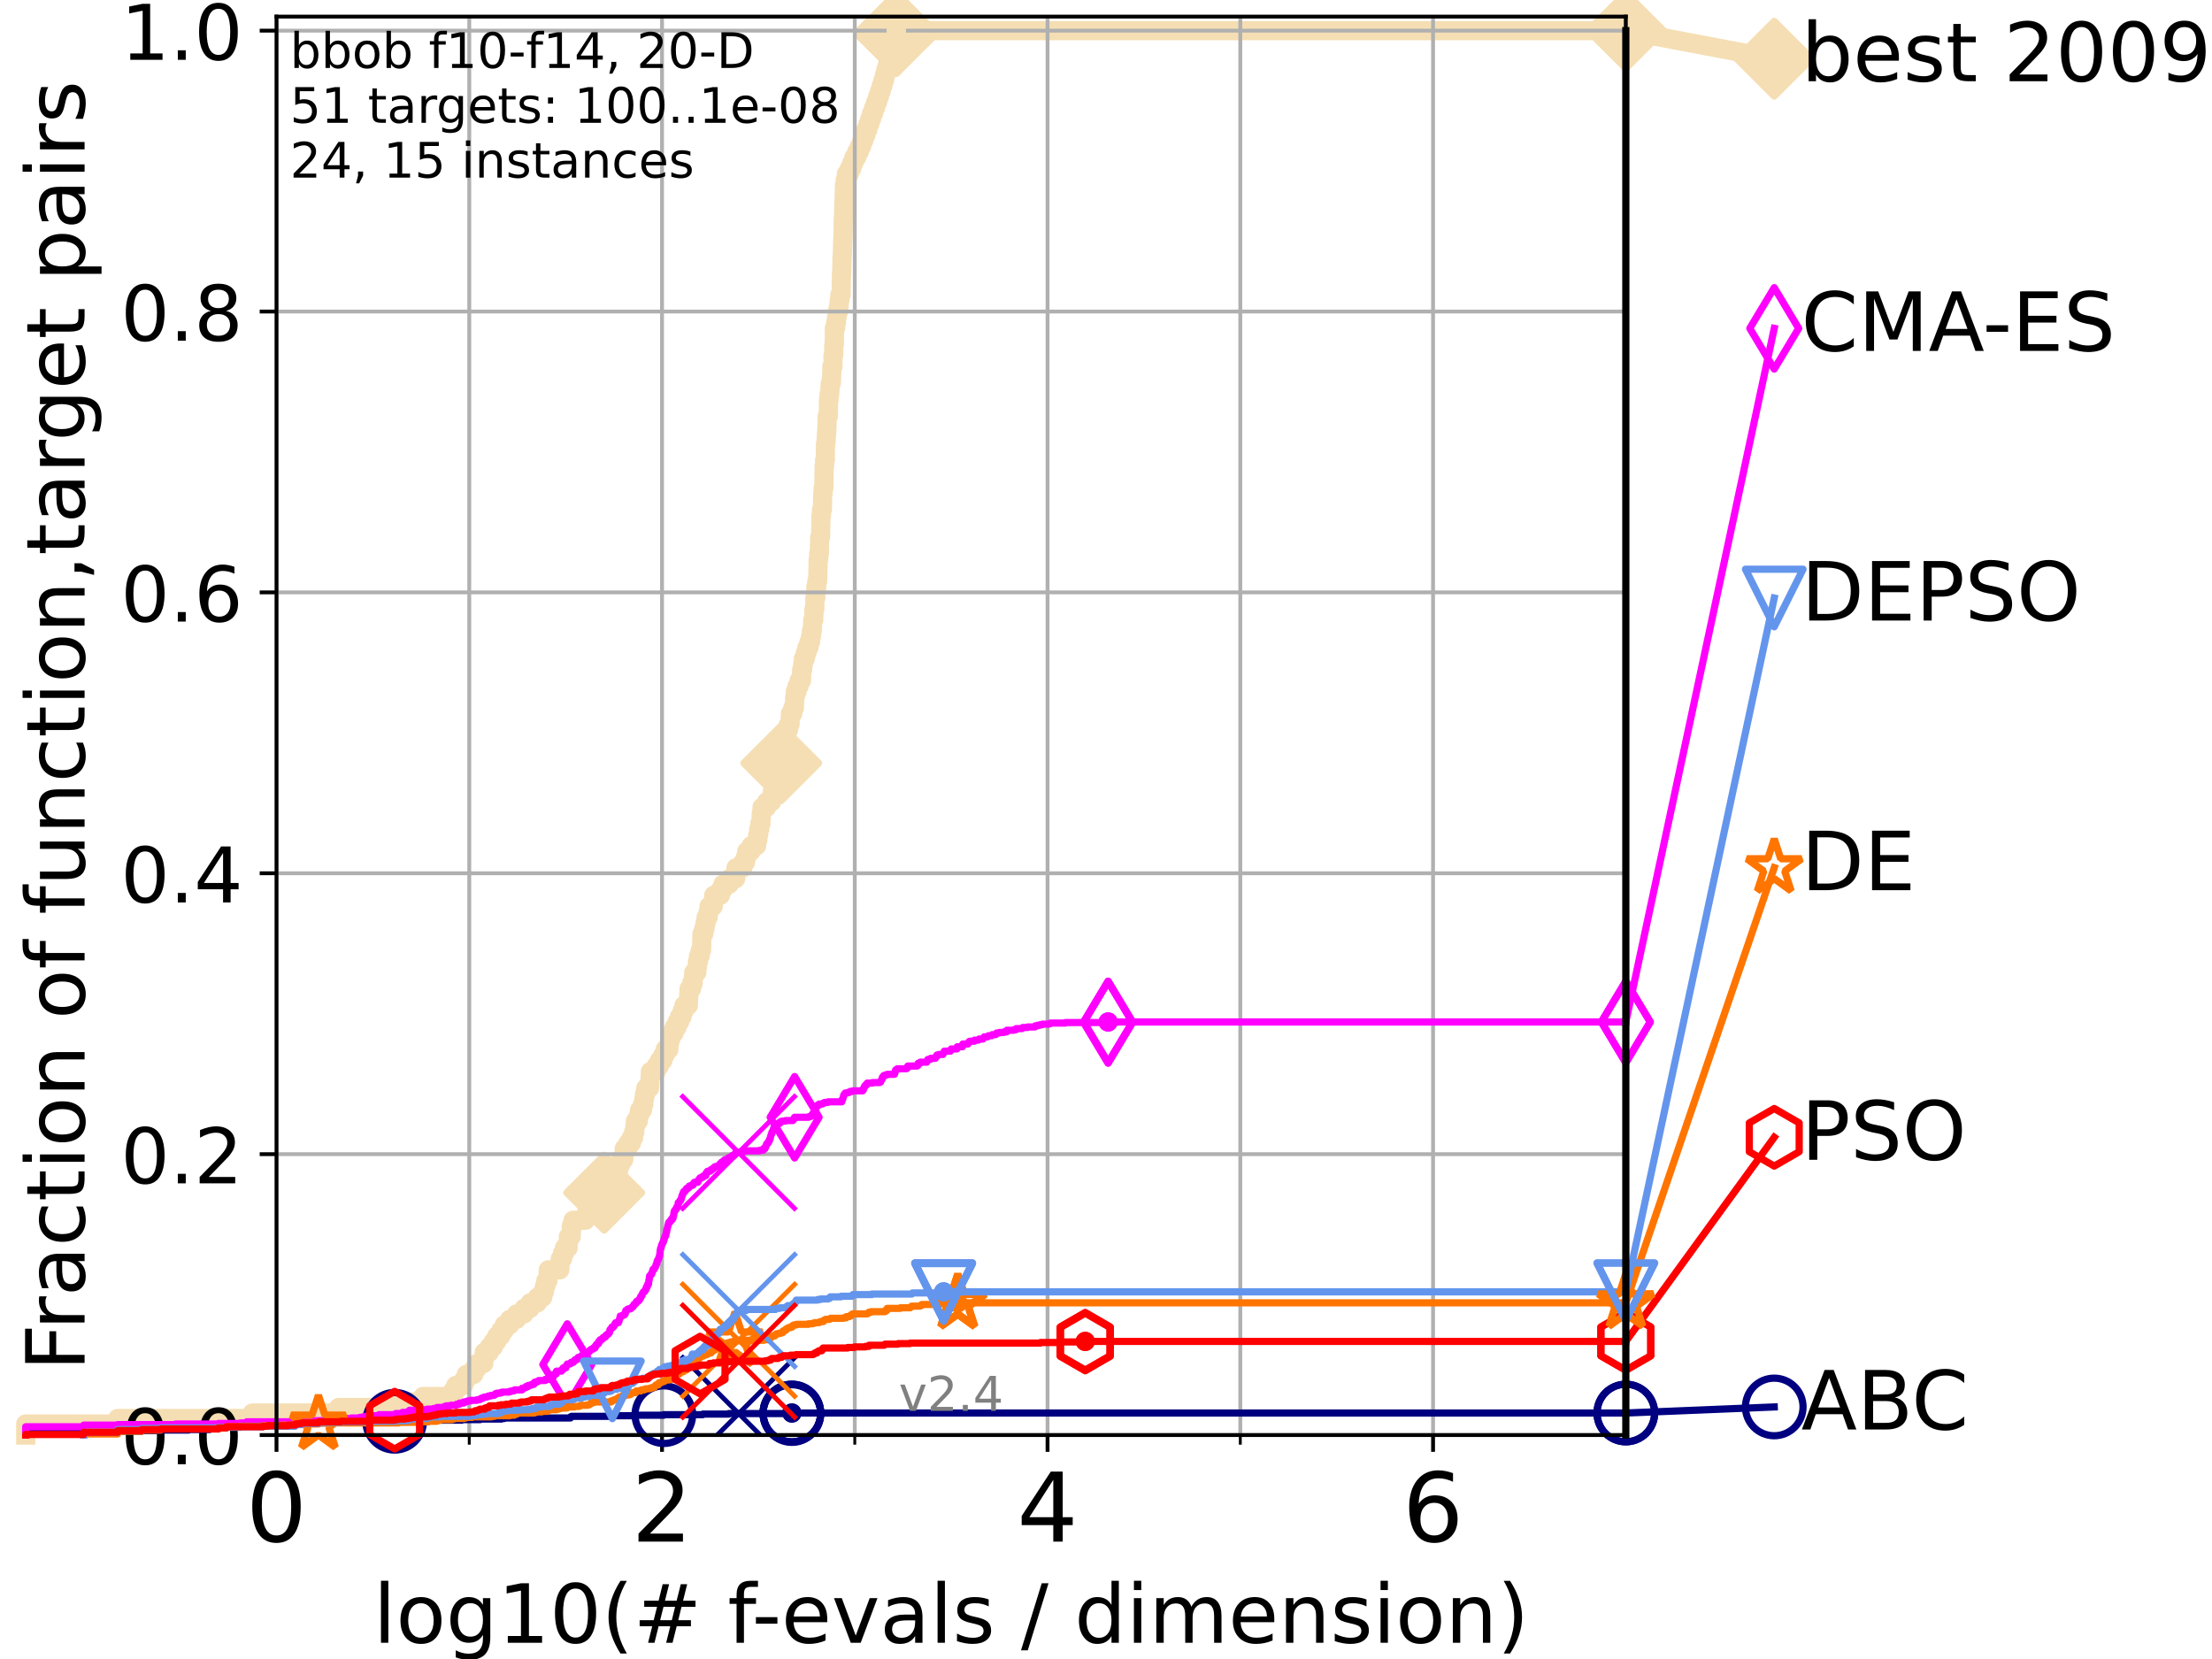 <?xml version="1.0" encoding="utf-8" standalone="no"?>
<!DOCTYPE svg PUBLIC "-//W3C//DTD SVG 1.1//EN"
  "http://www.w3.org/Graphics/SVG/1.1/DTD/svg11.dtd">
<!-- Created with matplotlib (https://matplotlib.org/) -->
<svg height="345.6pt" version="1.1" viewBox="0 0 460.8 345.6" width="460.8pt" xmlns="http://www.w3.org/2000/svg" xmlns:xlink="http://www.w3.org/1999/xlink">
 <defs>
  <style type="text/css">
*{stroke-linecap:butt;stroke-linejoin:round;}
  </style>
 </defs>
 <g id="figure_1">
  <g id="patch_1">
   <path d="M 0 345.6 
L 460.8 345.6 
L 460.8 0 
L 0 0 
z
" style="fill:#ffffff;"/>
  </g>
  <g id="axes_1">
   <g id="patch_2">
    <path d="M 57.6 298.944 
L 338.688 298.944 
L 338.688 3.456 
L 57.6 3.456 
z
" style="fill:#ffffff;"/>
   </g>
   <g id="line2d_1">
    <path d="M 5.357 298.944 
L 5.357 296.649 
L 24.516 296.649 
L 24.516 295.502 
L 52.583 295.502 
L 52.583 294.355 
L 70.539 294.355 
L 70.539 293.207 
L 80.65 293.207 
L 80.65 292.06 
L 88.105 292.06 
L 88.105 290.913 
L 94.295 290.913 
L 94.295 289.766 
L 94.921 289.766 
L 94.921 288.618 
L 96.583 288.618 
L 96.583 287.471 
L 97.134 287.471 
L 97.134 286.324 
L 98.689 286.324 
L 98.689 285.176 
L 99.338 285.176 
L 99.338 284.029 
L 100.789 284.029 
L 100.862 281.734 
L 101.924 281.734 
L 101.924 280.587 
L 102.794 280.587 
L 102.794 279.44 
L 103.498 279.44 
L 103.498 278.293 
L 104.355 278.293 
L 104.355 277.145 
L 105.057 277.145 
L 105.057 275.998 
L 106.169 275.998 
L 106.169 274.851 
L 107.614 274.851 
L 107.614 273.703 
L 109.177 273.703 
L 109.177 272.556 
L 110.443 272.556 
L 110.443 271.409 
L 111.936 271.409 
L 111.936 270.261 
L 113.059 270.261 
L 113.059 269.114 
L 113.418 269.114 
L 113.418 267.967 
L 113.7 267.967 
L 113.7 266.82 
L 114.148 266.82 
L 114.216 264.525 
L 116.621 264.525 
L 116.71 262.23 
L 117.174 262.23 
L 117.174 261.083 
L 117.598 261.083 
L 117.598 259.936 
L 118.364 259.936 
L 118.391 257.641 
L 118.994 257.641 
L 119.02 255.346 
L 119.377 255.346 
L 119.377 254.199 
L 121.975 254.199 
L 121.975 253.052 
L 122.657 253.052 
L 122.657 251.905 
L 123.374 251.905 
L 123.374 250.757 
L 123.849 250.757 
L 123.849 249.61 
L 124.595 249.61 
L 124.595 248.463 
L 125.858 248.463 
L 125.858 247.315 
L 126.54 247.315 
L 126.54 246.168 
L 127.58 246.168 
L 127.58 245.021 
L 128.531 245.021 
L 128.531 243.873 
L 128.871 243.873 
L 128.871 242.726 
L 129.262 242.726 
L 129.262 241.579 
L 129.936 241.579 
L 130.032 239.284 
L 130.809 239.284 
L 130.809 238.137 
L 131.528 238.137 
L 131.528 236.99 
L 131.999 236.99 
L 131.999 235.842 
L 132.23 235.842 
L 132.23 234.695 
L 132.363 234.695 
L 132.363 233.548 
L 132.975 233.548 
L 132.975 232.4 
L 133.228 232.4 
L 133.228 231.253 
L 133.833 231.253 
L 133.833 230.106 
L 134.117 230.106 
L 134.117 228.958 
L 134.268 228.958 
L 134.268 227.811 
L 134.535 227.811 
L 134.535 226.664 
L 135.321 226.664 
L 135.432 224.369 
L 135.482 224.369 
L 135.482 223.222 
L 136.673 223.222 
L 136.673 222.075 
L 137.362 222.075 
L 137.362 220.927 
L 138.093 220.927 
L 138.093 219.78 
L 138.561 219.78 
L 138.561 218.633 
L 139.342 218.633 
L 139.342 217.485 
L 139.478 217.485 
L 139.478 216.338 
L 139.794 216.338 
L 139.794 215.191 
L 140.431 215.191 
L 140.431 214.044 
L 141.025 214.044 
L 141.025 212.896 
L 141.578 212.896 
L 141.578 211.749 
L 142.107 211.749 
L 142.107 210.602 
L 142.48 210.602 
L 142.48 209.454 
L 143.401 209.454 
L 143.471 207.16 
L 143.534 207.16 
L 143.534 206.012 
L 144.057 206.012 
L 144.057 204.865 
L 144.409 204.865 
L 144.409 203.718 
L 144.522 203.718 
L 144.522 202.571 
L 145.167 202.571 
L 145.167 201.423 
L 145.282 201.423 
L 145.282 200.276 
L 145.52 200.276 
L 145.52 199.129 
L 145.866 199.129 
L 145.866 197.981 
L 146.145 197.981 
L 146.232 194.539 
L 146.623 194.539 
L 146.623 193.392 
L 146.885 193.392 
L 146.885 192.245 
L 147.088 192.245 
L 147.088 191.097 
L 147.525 191.097 
L 147.525 189.95 
L 147.705 189.95 
L 147.705 188.803 
L 148.573 188.803 
L 148.677 186.508 
L 150.064 186.508 
L 150.064 185.361 
L 150.599 185.361 
L 150.599 184.214 
L 151.897 184.214 
L 151.897 183.066 
L 153.233 183.066 
L 153.32 180.772 
L 154.764 180.772 
L 154.764 179.624 
L 155.303 179.624 
L 155.303 178.477 
L 155.575 178.477 
L 155.575 177.33 
L 156.47 177.33 
L 156.47 176.183 
L 157.619 176.183 
L 157.619 175.035 
L 157.86 175.035 
L 157.86 173.888 
L 158.053 173.888 
L 158.053 172.741 
L 158.272 172.741 
L 158.272 171.593 
L 158.511 171.593 
L 158.589 169.299 
L 158.748 169.299 
L 158.748 168.151 
L 159.721 168.151 
L 159.721 167.004 
L 160.758 167.004 
L 160.758 165.857 
L 160.938 165.857 
L 160.938 164.709 
L 161.668 164.709 
L 161.686 162.415 
L 161.863 162.415 
L 161.863 161.268 
L 162.126 161.268 
L 162.126 160.12 
L 162.708 160.12 
L 162.748 157.826 
L 163.187 157.826 
L 163.187 156.678 
L 163.32 156.678 
L 163.32 155.531 
L 163.471 155.531 
L 163.471 154.384 
L 163.771 154.384 
L 163.81 152.089 
L 164.261 152.089 
L 164.261 150.942 
L 164.573 150.942 
L 164.66 148.647 
L 165.153 148.647 
L 165.153 147.5 
L 165.472 147.5 
L 165.558 145.205 
L 165.672 145.205 
L 165.672 144.058 
L 166.046 144.058 
L 166.046 142.911 
L 166.467 142.911 
L 166.467 141.763 
L 166.965 141.763 
L 167.009 139.469 
L 167.215 139.469 
L 167.215 138.322 
L 167.361 138.322 
L 167.361 137.174 
L 167.77 137.174 
L 167.77 136.027 
L 168.1 136.027 
L 168.1 134.88 
L 168.531 134.88 
L 168.531 133.732 
L 168.847 133.732 
L 168.847 132.585 
L 169.034 132.585 
L 169.034 131.438 
L 169.225 131.438 
L 169.32 129.143 
L 169.519 129.143 
L 169.567 126.848 
L 169.74 126.848 
L 169.754 124.554 
L 169.946 124.554 
L 169.948 122.259 
L 170.149 122.259 
L 170.149 121.112 
L 170.334 121.112 
L 170.441 116.523 
L 170.544 116.523 
L 170.544 115.375 
L 170.685 115.375 
L 170.751 111.934 
L 170.942 111.934 
L 171.031 107.344 
L 171.137 107.344 
L 171.137 106.197 
L 171.31 106.197 
L 171.393 102.755 
L 171.48 102.755 
L 171.48 101.608 
L 171.629 101.608 
L 171.682 97.019 
L 171.774 97.019 
L 171.774 95.871 
L 171.916 95.871 
L 171.968 92.429 
L 172.07 92.429 
L 172.176 90.135 
L 172.232 90.135 
L 172.323 86.693 
L 172.561 86.693 
L 172.593 83.251 
L 172.72 83.251 
L 172.72 82.104 
L 172.852 82.104 
L 172.956 79.809 
L 173.177 79.809 
L 173.276 77.514 
L 173.289 77.514 
L 173.289 76.367 
L 173.522 76.367 
L 173.538 74.073 
L 173.651 74.073 
L 173.709 71.778 
L 173.798 71.778 
L 173.807 68.336 
L 174.084 68.336 
L 174.084 67.189 
L 174.264 67.189 
L 174.264 66.041 
L 174.401 66.041 
L 174.401 64.894 
L 174.682 64.894 
L 174.682 63.747 
L 174.82 63.747 
L 174.82 62.599 
L 174.958 62.599 
L 174.958 61.452 
L 175.212 61.452 
L 175.307 56.863 
L 175.347 56.863 
L 175.429 53.421 
L 175.466 53.421 
L 175.551 49.979 
L 175.589 49.979 
L 175.681 45.39 
L 175.714 45.39 
L 175.796 41.948 
L 175.835 41.948 
L 175.921 38.506 
L 176.102 38.506 
L 176.102 37.359 
L 176.33 37.359 
L 176.33 36.212 
L 176.94 36.212 
L 176.94 35.064 
L 177.453 35.064 
L 177.453 33.917 
L 177.887 33.917 
L 177.887 32.77 
L 178.478 32.77 
L 178.478 31.622 
L 179.021 31.622 
L 179.021 30.475 
L 179.503 30.475 
L 179.503 29.328 
L 179.94 29.328 
L 179.94 28.18 
L 180.365 28.18 
L 180.365 27.033 
L 180.785 27.033 
L 180.785 25.886 
L 181.186 25.886 
L 181.186 24.738 
L 181.573 24.738 
L 181.573 23.591 
L 182.003 23.591 
L 182.003 22.444 
L 182.407 22.444 
L 182.407 21.297 
L 182.821 21.297 
L 182.821 20.149 
L 183.202 20.149 
L 183.202 19.002 
L 183.573 19.002 
L 183.573 17.855 
L 183.929 17.855 
L 183.929 16.707 
L 184.267 16.707 
L 184.267 15.56 
L 184.558 15.56 
L 184.558 14.413 
L 184.919 14.413 
L 184.919 13.265 
L 185.254 13.265 
L 185.254 12.118 
L 185.594 12.118 
L 185.594 10.971 
L 185.864 10.971 
L 185.864 9.824 
L 186.178 9.824 
L 186.178 8.676 
L 186.461 8.676 
L 186.461 7.529 
L 186.723 7.529 
L 186.723 6.382 
L 338.688 6.382 
L 338.688 6.382 
" style="fill:none;stroke:#f5deb3;stroke-linecap:square;stroke-width:4;"/>
   </g>
   <g id="line2d_2">
    <defs>
     <path d="M -0 7.778 
L 7.778 0 
L 0 -7.778 
L -7.778 -0 
z
" id="m22d7325b77" style="stroke:#f5deb3;stroke-linejoin:miter;stroke-width:1.5;"/>
    </defs>
    <g>
     <use style="fill:#f5deb3;stroke:#f5deb3;stroke-linejoin:miter;stroke-width:1.5;" x="125.858" xlink:href="#m22d7325b77" y="248.463"/>
     <use style="fill:#f5deb3;stroke:#f5deb3;stroke-linejoin:miter;stroke-width:1.5;" x="162.748" xlink:href="#m22d7325b77" y="158.973"/>
     <use style="fill:#f5deb3;stroke:#f5deb3;stroke-linejoin:miter;stroke-width:1.5;" x="186.723" xlink:href="#m22d7325b77" y="7.529"/>
     <use style="fill:#f5deb3;stroke:#f5deb3;stroke-linejoin:miter;stroke-width:1.5;" x="186.723" xlink:href="#m22d7325b77" y="6.382"/>
     <use style="fill:#f5deb3;stroke:#f5deb3;stroke-linejoin:miter;stroke-width:1.5;" x="186.723" xlink:href="#m22d7325b77" y="6.382"/>
     <use style="fill:#f5deb3;stroke:#f5deb3;stroke-linejoin:miter;stroke-width:1.5;" x="338.688" xlink:href="#m22d7325b77" y="6.382"/>
    </g>
   </g>
   <g id="line2d_3">
    <path style="fill:none;stroke:#f5deb3;stroke-linecap:square;stroke-width:4;"/>
    <g/>
   </g>
   <g id="line2d_4">
    <path d="M 338.688 6.382 
L 369.608 12.233 
" style="fill:none;stroke:#f5deb3;stroke-linecap:square;stroke-width:4;"/>
    <g>
     <use style="fill:#f5deb3;stroke:#f5deb3;stroke-linejoin:miter;stroke-width:1.5;" x="338.688" xlink:href="#m22d7325b77" y="6.382"/>
     <use style="fill:#f5deb3;stroke:#f5deb3;stroke-linejoin:miter;stroke-width:1.5;" x="369.608" xlink:href="#m22d7325b77" y="12.233"/>
    </g>
   </g>
   <g id="matplotlib.axis_1">
    <g id="xtick_1">
     <g id="line2d_5">
      <path clip-path="url(#pb98bbb4006)" d="M 57.6 298.944 
L 57.6 3.456 
" style="fill:none;stroke:#b0b0b0;stroke-linecap:square;stroke-width:0.8;"/>
     </g>
     <g id="line2d_6">
      <defs>
       <path d="M 0 0 
L 0 3.5 
" id="m2ad43e911c" style="stroke:#000000;stroke-width:0.8;"/>
      </defs>
      <g>
       <use style="stroke:#000000;stroke-width:0.8;" x="57.6" xlink:href="#m2ad43e911c" y="298.944"/>
      </g>
     </g>
     <g id="text_1">
      <!-- 0 -->
      <defs>
       <path d="M 31.781 66.406 
Q 24.172 66.406 20.328 58.906 
Q 16.5 51.422 16.5 36.375 
Q 16.5 21.391 20.328 13.891 
Q 24.172 6.391 31.781 6.391 
Q 39.453 6.391 43.281 13.891 
Q 47.125 21.391 47.125 36.375 
Q 47.125 51.422 43.281 58.906 
Q 39.453 66.406 31.781 66.406 
z
M 31.781 74.219 
Q 44.047 74.219 50.516 64.516 
Q 56.984 54.828 56.984 36.375 
Q 56.984 17.969 50.516 8.266 
Q 44.047 -1.422 31.781 -1.422 
Q 19.531 -1.422 13.062 8.266 
Q 6.594 17.969 6.594 36.375 
Q 6.594 54.828 13.062 64.516 
Q 19.531 74.219 31.781 74.219 
z
" id="DejaVuSans-48"/>
      </defs>
      <g transform="translate(51.237 321.141)scale(0.2 -0.2)">
       <use xlink:href="#DejaVuSans-48"/>
      </g>
     </g>
    </g>
    <g id="xtick_2">
     <g id="line2d_7">
      <path clip-path="url(#pb98bbb4006)" d="M 137.911 298.944 
L 137.911 3.456 
" style="fill:none;stroke:#b0b0b0;stroke-linecap:square;stroke-width:0.8;"/>
     </g>
     <g id="line2d_8">
      <g>
       <use style="stroke:#000000;stroke-width:0.8;" x="137.911" xlink:href="#m2ad43e911c" y="298.944"/>
      </g>
     </g>
     <g id="text_2">
      <!-- 2 -->
      <defs>
       <path d="M 19.188 8.297 
L 53.609 8.297 
L 53.609 0 
L 7.328 0 
L 7.328 8.297 
Q 12.938 14.109 22.625 23.891 
Q 32.328 33.688 34.812 36.531 
Q 39.547 41.844 41.422 45.531 
Q 43.312 49.219 43.312 52.781 
Q 43.312 58.594 39.234 62.25 
Q 35.156 65.922 28.609 65.922 
Q 23.969 65.922 18.812 64.312 
Q 13.672 62.703 7.812 59.422 
L 7.812 69.391 
Q 13.766 71.781 18.938 73 
Q 24.125 74.219 28.422 74.219 
Q 39.75 74.219 46.484 68.547 
Q 53.219 62.891 53.219 53.422 
Q 53.219 48.922 51.531 44.891 
Q 49.859 40.875 45.406 35.406 
Q 44.188 33.984 37.641 27.219 
Q 31.109 20.453 19.188 8.297 
z
" id="DejaVuSans-50"/>
      </defs>
      <g transform="translate(131.548 321.141)scale(0.2 -0.2)">
       <use xlink:href="#DejaVuSans-50"/>
      </g>
     </g>
    </g>
    <g id="xtick_3">
     <g id="line2d_9">
      <path clip-path="url(#pb98bbb4006)" d="M 218.222 298.944 
L 218.222 3.456 
" style="fill:none;stroke:#b0b0b0;stroke-linecap:square;stroke-width:0.8;"/>
     </g>
     <g id="line2d_10">
      <g>
       <use style="stroke:#000000;stroke-width:0.8;" x="218.222" xlink:href="#m2ad43e911c" y="298.944"/>
      </g>
     </g>
     <g id="text_3">
      <!-- 4 -->
      <defs>
       <path d="M 37.797 64.312 
L 12.891 25.391 
L 37.797 25.391 
z
M 35.203 72.906 
L 47.609 72.906 
L 47.609 25.391 
L 58.016 25.391 
L 58.016 17.188 
L 47.609 17.188 
L 47.609 0 
L 37.797 0 
L 37.797 17.188 
L 4.891 17.188 
L 4.891 26.703 
z
" id="DejaVuSans-52"/>
      </defs>
      <g transform="translate(211.859 321.141)scale(0.2 -0.2)">
       <use xlink:href="#DejaVuSans-52"/>
      </g>
     </g>
    </g>
    <g id="xtick_4">
     <g id="line2d_11">
      <path clip-path="url(#pb98bbb4006)" d="M 298.533 298.944 
L 298.533 3.456 
" style="fill:none;stroke:#b0b0b0;stroke-linecap:square;stroke-width:0.8;"/>
     </g>
     <g id="line2d_12">
      <g>
       <use style="stroke:#000000;stroke-width:0.8;" x="298.533" xlink:href="#m2ad43e911c" y="298.944"/>
      </g>
     </g>
     <g id="text_4">
      <!-- 6 -->
      <defs>
       <path d="M 33.016 40.375 
Q 26.375 40.375 22.484 35.828 
Q 18.609 31.297 18.609 23.391 
Q 18.609 15.531 22.484 10.953 
Q 26.375 6.391 33.016 6.391 
Q 39.656 6.391 43.531 10.953 
Q 47.406 15.531 47.406 23.391 
Q 47.406 31.297 43.531 35.828 
Q 39.656 40.375 33.016 40.375 
z
M 52.594 71.297 
L 52.594 62.312 
Q 48.875 64.062 45.094 64.984 
Q 41.312 65.922 37.594 65.922 
Q 27.828 65.922 22.672 59.328 
Q 17.531 52.734 16.797 39.406 
Q 19.672 43.656 24.016 45.922 
Q 28.375 48.188 33.594 48.188 
Q 44.578 48.188 50.953 41.516 
Q 57.328 34.859 57.328 23.391 
Q 57.328 12.156 50.688 5.359 
Q 44.047 -1.422 33.016 -1.422 
Q 20.359 -1.422 13.672 8.266 
Q 6.984 17.969 6.984 36.375 
Q 6.984 53.656 15.188 63.938 
Q 23.391 74.219 37.203 74.219 
Q 40.922 74.219 44.703 73.484 
Q 48.484 72.75 52.594 71.297 
z
" id="DejaVuSans-54"/>
      </defs>
      <g transform="translate(292.17 321.141)scale(0.2 -0.2)">
       <use xlink:href="#DejaVuSans-54"/>
      </g>
     </g>
    </g>
    <g id="xtick_5">
     <g id="line2d_13">
      <path clip-path="url(#pb98bbb4006)" d="M 97.755 298.944 
L 97.755 3.456 
" style="fill:none;stroke:#b0b0b0;stroke-linecap:square;stroke-width:0.8;"/>
     </g>
     <g id="line2d_14">
      <defs>
       <path d="M 0 0 
L 0 2 
" id="me65a4d3da3" style="stroke:#000000;stroke-width:0.6;"/>
      </defs>
      <g>
       <use style="stroke:#000000;stroke-width:0.6;" x="97.755" xlink:href="#me65a4d3da3" y="298.944"/>
      </g>
     </g>
    </g>
    <g id="xtick_6">
     <g id="line2d_15">
      <path clip-path="url(#pb98bbb4006)" d="M 178.066 298.944 
L 178.066 3.456 
" style="fill:none;stroke:#b0b0b0;stroke-linecap:square;stroke-width:0.8;"/>
     </g>
     <g id="line2d_16">
      <g>
       <use style="stroke:#000000;stroke-width:0.6;" x="178.066" xlink:href="#me65a4d3da3" y="298.944"/>
      </g>
     </g>
    </g>
    <g id="xtick_7">
     <g id="line2d_17">
      <path clip-path="url(#pb98bbb4006)" d="M 258.377 298.944 
L 258.377 3.456 
" style="fill:none;stroke:#b0b0b0;stroke-linecap:square;stroke-width:0.8;"/>
     </g>
     <g id="line2d_18">
      <g>
       <use style="stroke:#000000;stroke-width:0.6;" x="258.377" xlink:href="#me65a4d3da3" y="298.944"/>
      </g>
     </g>
    </g>
    <g id="xtick_8">
     <g id="line2d_19">
      <path clip-path="url(#pb98bbb4006)" d="M 338.688 298.944 
L 338.688 3.456 
" style="fill:none;stroke:#b0b0b0;stroke-linecap:square;stroke-width:0.8;"/>
     </g>
     <g id="line2d_20">
      <g>
       <use style="stroke:#000000;stroke-width:0.6;" x="338.688" xlink:href="#me65a4d3da3" y="298.944"/>
      </g>
     </g>
    </g>
    <g id="text_5">
     <!-- log10(# f-evals / dimension) -->
     <defs>
      <path d="M 9.422 75.984 
L 18.406 75.984 
L 18.406 0 
L 9.422 0 
z
" id="DejaVuSans-108"/>
      <path d="M 30.609 48.391 
Q 23.391 48.391 19.188 42.75 
Q 14.984 37.109 14.984 27.297 
Q 14.984 17.484 19.156 11.844 
Q 23.344 6.203 30.609 6.203 
Q 37.797 6.203 41.984 11.859 
Q 46.188 17.531 46.188 27.297 
Q 46.188 37.016 41.984 42.703 
Q 37.797 48.391 30.609 48.391 
z
M 30.609 56 
Q 42.328 56 49.016 48.375 
Q 55.719 40.766 55.719 27.297 
Q 55.719 13.875 49.016 6.219 
Q 42.328 -1.422 30.609 -1.422 
Q 18.844 -1.422 12.172 6.219 
Q 5.516 13.875 5.516 27.297 
Q 5.516 40.766 12.172 48.375 
Q 18.844 56 30.609 56 
z
" id="DejaVuSans-111"/>
      <path d="M 45.406 27.984 
Q 45.406 37.75 41.375 43.109 
Q 37.359 48.484 30.078 48.484 
Q 22.859 48.484 18.828 43.109 
Q 14.797 37.75 14.797 27.984 
Q 14.797 18.266 18.828 12.891 
Q 22.859 7.516 30.078 7.516 
Q 37.359 7.516 41.375 12.891 
Q 45.406 18.266 45.406 27.984 
z
M 54.391 6.781 
Q 54.391 -7.172 48.188 -13.984 
Q 42 -20.797 29.203 -20.797 
Q 24.469 -20.797 20.266 -20.094 
Q 16.062 -19.391 12.109 -17.922 
L 12.109 -9.188 
Q 16.062 -11.328 19.922 -12.344 
Q 23.781 -13.375 27.781 -13.375 
Q 36.625 -13.375 41.016 -8.766 
Q 45.406 -4.156 45.406 5.172 
L 45.406 9.625 
Q 42.625 4.781 38.281 2.391 
Q 33.938 0 27.875 0 
Q 17.828 0 11.672 7.656 
Q 5.516 15.328 5.516 27.984 
Q 5.516 40.672 11.672 48.328 
Q 17.828 56 27.875 56 
Q 33.938 56 38.281 53.609 
Q 42.625 51.219 45.406 46.391 
L 45.406 54.688 
L 54.391 54.688 
z
" id="DejaVuSans-103"/>
      <path d="M 12.406 8.297 
L 28.516 8.297 
L 28.516 63.922 
L 10.984 60.406 
L 10.984 69.391 
L 28.422 72.906 
L 38.281 72.906 
L 38.281 8.297 
L 54.391 8.297 
L 54.391 0 
L 12.406 0 
z
" id="DejaVuSans-49"/>
      <path d="M 31 75.875 
Q 24.469 64.656 21.281 53.656 
Q 18.109 42.672 18.109 31.391 
Q 18.109 20.125 21.312 9.062 
Q 24.516 -2 31 -13.188 
L 23.188 -13.188 
Q 15.875 -1.703 12.234 9.375 
Q 8.594 20.453 8.594 31.391 
Q 8.594 42.281 12.203 53.312 
Q 15.828 64.359 23.188 75.875 
z
" id="DejaVuSans-40"/>
      <path d="M 51.125 44 
L 36.922 44 
L 32.812 27.688 
L 47.125 27.688 
z
M 43.797 71.781 
L 38.719 51.516 
L 52.984 51.516 
L 58.109 71.781 
L 65.922 71.781 
L 60.891 51.516 
L 76.125 51.516 
L 76.125 44 
L 58.984 44 
L 54.984 27.688 
L 70.516 27.688 
L 70.516 20.219 
L 53.078 20.219 
L 48 0 
L 40.188 0 
L 45.219 20.219 
L 30.906 20.219 
L 25.875 0 
L 18.016 0 
L 23.094 20.219 
L 7.719 20.219 
L 7.719 27.688 
L 24.906 27.688 
L 29 44 
L 13.281 44 
L 13.281 51.516 
L 30.906 51.516 
L 35.891 71.781 
z
" id="DejaVuSans-35"/>
      <path id="DejaVuSans-32"/>
      <path d="M 37.109 75.984 
L 37.109 68.5 
L 28.516 68.5 
Q 23.688 68.5 21.797 66.547 
Q 19.922 64.594 19.922 59.516 
L 19.922 54.688 
L 34.719 54.688 
L 34.719 47.703 
L 19.922 47.703 
L 19.922 0 
L 10.891 0 
L 10.891 47.703 
L 2.297 47.703 
L 2.297 54.688 
L 10.891 54.688 
L 10.891 58.5 
Q 10.891 67.625 15.141 71.797 
Q 19.391 75.984 28.609 75.984 
z
" id="DejaVuSans-102"/>
      <path d="M 4.891 31.391 
L 31.203 31.391 
L 31.203 23.391 
L 4.891 23.391 
z
" id="DejaVuSans-45"/>
      <path d="M 56.203 29.594 
L 56.203 25.203 
L 14.891 25.203 
Q 15.484 15.922 20.484 11.062 
Q 25.484 6.203 34.422 6.203 
Q 39.594 6.203 44.453 7.469 
Q 49.312 8.734 54.109 11.281 
L 54.109 2.781 
Q 49.266 0.734 44.188 -0.344 
Q 39.109 -1.422 33.891 -1.422 
Q 20.797 -1.422 13.156 6.188 
Q 5.516 13.812 5.516 26.812 
Q 5.516 40.234 12.766 48.109 
Q 20.016 56 32.328 56 
Q 43.359 56 49.781 48.891 
Q 56.203 41.797 56.203 29.594 
z
M 47.219 32.234 
Q 47.125 39.594 43.094 43.984 
Q 39.062 48.391 32.422 48.391 
Q 24.906 48.391 20.391 44.141 
Q 15.875 39.891 15.188 32.172 
z
" id="DejaVuSans-101"/>
      <path d="M 2.984 54.688 
L 12.5 54.688 
L 29.594 8.797 
L 46.688 54.688 
L 56.203 54.688 
L 35.688 0 
L 23.484 0 
z
" id="DejaVuSans-118"/>
      <path d="M 34.281 27.484 
Q 23.391 27.484 19.188 25 
Q 14.984 22.516 14.984 16.5 
Q 14.984 11.719 18.141 8.906 
Q 21.297 6.109 26.703 6.109 
Q 34.188 6.109 38.703 11.406 
Q 43.219 16.703 43.219 25.484 
L 43.219 27.484 
z
M 52.203 31.203 
L 52.203 0 
L 43.219 0 
L 43.219 8.297 
Q 40.141 3.328 35.547 0.953 
Q 30.953 -1.422 24.312 -1.422 
Q 15.922 -1.422 10.953 3.297 
Q 6 8.016 6 15.922 
Q 6 25.141 12.172 29.828 
Q 18.359 34.516 30.609 34.516 
L 43.219 34.516 
L 43.219 35.406 
Q 43.219 41.609 39.141 45 
Q 35.062 48.391 27.688 48.391 
Q 23 48.391 18.547 47.266 
Q 14.109 46.141 10.016 43.891 
L 10.016 52.203 
Q 14.938 54.109 19.578 55.047 
Q 24.219 56 28.609 56 
Q 40.484 56 46.344 49.844 
Q 52.203 43.703 52.203 31.203 
z
" id="DejaVuSans-97"/>
      <path d="M 44.281 53.078 
L 44.281 44.578 
Q 40.484 46.531 36.375 47.5 
Q 32.281 48.484 27.875 48.484 
Q 21.188 48.484 17.844 46.438 
Q 14.5 44.391 14.5 40.281 
Q 14.5 37.156 16.891 35.375 
Q 19.281 33.594 26.516 31.984 
L 29.594 31.297 
Q 39.156 29.25 43.188 25.516 
Q 47.219 21.781 47.219 15.094 
Q 47.219 7.469 41.188 3.016 
Q 35.156 -1.422 24.609 -1.422 
Q 20.219 -1.422 15.453 -0.562 
Q 10.688 0.297 5.422 2 
L 5.422 11.281 
Q 10.406 8.688 15.234 7.391 
Q 20.062 6.109 24.812 6.109 
Q 31.156 6.109 34.562 8.281 
Q 37.984 10.453 37.984 14.406 
Q 37.984 18.062 35.516 20.016 
Q 33.062 21.969 24.703 23.781 
L 21.578 24.516 
Q 13.234 26.266 9.516 29.906 
Q 5.812 33.547 5.812 39.891 
Q 5.812 47.609 11.281 51.797 
Q 16.75 56 26.812 56 
Q 31.781 56 36.172 55.266 
Q 40.578 54.547 44.281 53.078 
z
" id="DejaVuSans-115"/>
      <path d="M 25.391 72.906 
L 33.688 72.906 
L 8.297 -9.281 
L 0 -9.281 
z
" id="DejaVuSans-47"/>
      <path d="M 45.406 46.391 
L 45.406 75.984 
L 54.391 75.984 
L 54.391 0 
L 45.406 0 
L 45.406 8.203 
Q 42.578 3.328 38.25 0.953 
Q 33.938 -1.422 27.875 -1.422 
Q 17.969 -1.422 11.734 6.484 
Q 5.516 14.406 5.516 27.297 
Q 5.516 40.188 11.734 48.094 
Q 17.969 56 27.875 56 
Q 33.938 56 38.25 53.625 
Q 42.578 51.266 45.406 46.391 
z
M 14.797 27.297 
Q 14.797 17.391 18.875 11.75 
Q 22.953 6.109 30.078 6.109 
Q 37.203 6.109 41.297 11.75 
Q 45.406 17.391 45.406 27.297 
Q 45.406 37.203 41.297 42.844 
Q 37.203 48.484 30.078 48.484 
Q 22.953 48.484 18.875 42.844 
Q 14.797 37.203 14.797 27.297 
z
" id="DejaVuSans-100"/>
      <path d="M 9.422 54.688 
L 18.406 54.688 
L 18.406 0 
L 9.422 0 
z
M 9.422 75.984 
L 18.406 75.984 
L 18.406 64.594 
L 9.422 64.594 
z
" id="DejaVuSans-105"/>
      <path d="M 52 44.188 
Q 55.375 50.25 60.062 53.125 
Q 64.75 56 71.094 56 
Q 79.641 56 84.281 50.016 
Q 88.922 44.047 88.922 33.016 
L 88.922 0 
L 79.891 0 
L 79.891 32.719 
Q 79.891 40.578 77.094 44.375 
Q 74.312 48.188 68.609 48.188 
Q 61.625 48.188 57.562 43.547 
Q 53.516 38.922 53.516 30.906 
L 53.516 0 
L 44.484 0 
L 44.484 32.719 
Q 44.484 40.625 41.703 44.406 
Q 38.922 48.188 33.109 48.188 
Q 26.219 48.188 22.156 43.531 
Q 18.109 38.875 18.109 30.906 
L 18.109 0 
L 9.078 0 
L 9.078 54.688 
L 18.109 54.688 
L 18.109 46.188 
Q 21.188 51.219 25.484 53.609 
Q 29.781 56 35.688 56 
Q 41.656 56 45.828 52.969 
Q 50 49.953 52 44.188 
z
" id="DejaVuSans-109"/>
      <path d="M 54.891 33.016 
L 54.891 0 
L 45.906 0 
L 45.906 32.719 
Q 45.906 40.484 42.875 44.328 
Q 39.844 48.188 33.797 48.188 
Q 26.516 48.188 22.312 43.547 
Q 18.109 38.922 18.109 30.906 
L 18.109 0 
L 9.078 0 
L 9.078 54.688 
L 18.109 54.688 
L 18.109 46.188 
Q 21.344 51.125 25.703 53.562 
Q 30.078 56 35.797 56 
Q 45.219 56 50.047 50.172 
Q 54.891 44.344 54.891 33.016 
z
" id="DejaVuSans-110"/>
      <path d="M 8.016 75.875 
L 15.828 75.875 
Q 23.141 64.359 26.781 53.312 
Q 30.422 42.281 30.422 31.391 
Q 30.422 20.453 26.781 9.375 
Q 23.141 -1.703 15.828 -13.188 
L 8.016 -13.188 
Q 14.5 -2 17.703 9.062 
Q 20.906 20.125 20.906 31.391 
Q 20.906 42.672 17.703 53.656 
Q 14.5 64.656 8.016 75.875 
z
" id="DejaVuSans-41"/>
     </defs>
     <g transform="translate(77.764 342.218)scale(0.17 -0.17)">
      <use xlink:href="#DejaVuSans-108"/>
      <use x="27.783" xlink:href="#DejaVuSans-111"/>
      <use x="88.965" xlink:href="#DejaVuSans-103"/>
      <use x="152.441" xlink:href="#DejaVuSans-49"/>
      <use x="216.064" xlink:href="#DejaVuSans-48"/>
      <use x="279.688" xlink:href="#DejaVuSans-40"/>
      <use x="318.701" xlink:href="#DejaVuSans-35"/>
      <use x="402.49" xlink:href="#DejaVuSans-32"/>
      <use x="434.277" xlink:href="#DejaVuSans-102"/>
      <use x="463.982" xlink:href="#DejaVuSans-45"/>
      <use x="500.066" xlink:href="#DejaVuSans-101"/>
      <use x="561.59" xlink:href="#DejaVuSans-118"/>
      <use x="620.77" xlink:href="#DejaVuSans-97"/>
      <use x="682.049" xlink:href="#DejaVuSans-108"/>
      <use x="709.832" xlink:href="#DejaVuSans-115"/>
      <use x="761.932" xlink:href="#DejaVuSans-32"/>
      <use x="793.719" xlink:href="#DejaVuSans-47"/>
      <use x="827.41" xlink:href="#DejaVuSans-32"/>
      <use x="859.197" xlink:href="#DejaVuSans-100"/>
      <use x="922.674" xlink:href="#DejaVuSans-105"/>
      <use x="950.457" xlink:href="#DejaVuSans-109"/>
      <use x="1047.869" xlink:href="#DejaVuSans-101"/>
      <use x="1109.393" xlink:href="#DejaVuSans-110"/>
      <use x="1172.771" xlink:href="#DejaVuSans-115"/>
      <use x="1224.871" xlink:href="#DejaVuSans-105"/>
      <use x="1252.654" xlink:href="#DejaVuSans-111"/>
      <use x="1313.836" xlink:href="#DejaVuSans-110"/>
      <use x="1377.215" xlink:href="#DejaVuSans-41"/>
     </g>
    </g>
   </g>
   <g id="matplotlib.axis_2">
    <g id="ytick_1">
     <g id="line2d_21">
      <path clip-path="url(#pb98bbb4006)" d="M 57.6 298.944 
L 338.688 298.944 
" style="fill:none;stroke:#b0b0b0;stroke-linecap:square;stroke-width:0.8;"/>
     </g>
     <g id="line2d_22">
      <defs>
       <path d="M 0 0 
L -3.5 0 
" id="ma98de6cb53" style="stroke:#000000;stroke-width:0.8;"/>
      </defs>
      <g>
       <use style="stroke:#000000;stroke-width:0.8;" x="57.6" xlink:href="#ma98de6cb53" y="298.944"/>
      </g>
     </g>
     <g id="text_6">
      <!-- 0.0 -->
      <defs>
       <path d="M 10.688 12.406 
L 21 12.406 
L 21 0 
L 10.688 0 
z
" id="DejaVuSans-46"/>
      </defs>
      <g transform="translate(25.155 305.023)scale(0.16 -0.16)">
       <use xlink:href="#DejaVuSans-48"/>
       <use x="63.623" xlink:href="#DejaVuSans-46"/>
       <use x="95.41" xlink:href="#DejaVuSans-48"/>
      </g>
     </g>
    </g>
    <g id="ytick_2">
     <g id="line2d_23">
      <path clip-path="url(#pb98bbb4006)" d="M 57.6 240.432 
L 338.688 240.432 
" style="fill:none;stroke:#b0b0b0;stroke-linecap:square;stroke-width:0.8;"/>
     </g>
     <g id="line2d_24">
      <g>
       <use style="stroke:#000000;stroke-width:0.8;" x="57.6" xlink:href="#ma98de6cb53" y="240.432"/>
      </g>
     </g>
     <g id="text_7">
      <!-- 0.2 -->
      <g transform="translate(25.155 246.51)scale(0.16 -0.16)">
       <use xlink:href="#DejaVuSans-48"/>
       <use x="63.623" xlink:href="#DejaVuSans-46"/>
       <use x="95.41" xlink:href="#DejaVuSans-50"/>
      </g>
     </g>
    </g>
    <g id="ytick_3">
     <g id="line2d_25">
      <path clip-path="url(#pb98bbb4006)" d="M 57.6 181.919 
L 338.688 181.919 
" style="fill:none;stroke:#b0b0b0;stroke-linecap:square;stroke-width:0.8;"/>
     </g>
     <g id="line2d_26">
      <g>
       <use style="stroke:#000000;stroke-width:0.8;" x="57.6" xlink:href="#ma98de6cb53" y="181.919"/>
      </g>
     </g>
     <g id="text_8">
      <!-- 0.4 -->
      <g transform="translate(25.155 187.998)scale(0.16 -0.16)">
       <use xlink:href="#DejaVuSans-48"/>
       <use x="63.623" xlink:href="#DejaVuSans-46"/>
       <use x="95.41" xlink:href="#DejaVuSans-52"/>
      </g>
     </g>
    </g>
    <g id="ytick_4">
     <g id="line2d_27">
      <path clip-path="url(#pb98bbb4006)" d="M 57.6 123.407 
L 338.688 123.407 
" style="fill:none;stroke:#b0b0b0;stroke-linecap:square;stroke-width:0.8;"/>
     </g>
     <g id="line2d_28">
      <g>
       <use style="stroke:#000000;stroke-width:0.8;" x="57.6" xlink:href="#ma98de6cb53" y="123.407"/>
      </g>
     </g>
     <g id="text_9">
      <!-- 0.6 -->
      <g transform="translate(25.155 129.485)scale(0.16 -0.16)">
       <use xlink:href="#DejaVuSans-48"/>
       <use x="63.623" xlink:href="#DejaVuSans-46"/>
       <use x="95.41" xlink:href="#DejaVuSans-54"/>
      </g>
     </g>
    </g>
    <g id="ytick_5">
     <g id="line2d_29">
      <path clip-path="url(#pb98bbb4006)" d="M 57.6 64.894 
L 338.688 64.894 
" style="fill:none;stroke:#b0b0b0;stroke-linecap:square;stroke-width:0.8;"/>
     </g>
     <g id="line2d_30">
      <g>
       <use style="stroke:#000000;stroke-width:0.8;" x="57.6" xlink:href="#ma98de6cb53" y="64.894"/>
      </g>
     </g>
     <g id="text_10">
      <!-- 0.8 -->
      <defs>
       <path d="M 31.781 34.625 
Q 24.75 34.625 20.719 30.859 
Q 16.703 27.094 16.703 20.516 
Q 16.703 13.922 20.719 10.156 
Q 24.75 6.391 31.781 6.391 
Q 38.812 6.391 42.859 10.172 
Q 46.922 13.969 46.922 20.516 
Q 46.922 27.094 42.891 30.859 
Q 38.875 34.625 31.781 34.625 
z
M 21.922 38.812 
Q 15.578 40.375 12.031 44.719 
Q 8.5 49.078 8.5 55.328 
Q 8.5 64.062 14.719 69.141 
Q 20.953 74.219 31.781 74.219 
Q 42.672 74.219 48.875 69.141 
Q 55.078 64.062 55.078 55.328 
Q 55.078 49.078 51.531 44.719 
Q 48 40.375 41.703 38.812 
Q 48.828 37.156 52.797 32.312 
Q 56.781 27.484 56.781 20.516 
Q 56.781 9.906 50.312 4.234 
Q 43.844 -1.422 31.781 -1.422 
Q 19.734 -1.422 13.25 4.234 
Q 6.781 9.906 6.781 20.516 
Q 6.781 27.484 10.781 32.312 
Q 14.797 37.156 21.922 38.812 
z
M 18.312 54.391 
Q 18.312 48.734 21.844 45.562 
Q 25.391 42.391 31.781 42.391 
Q 38.141 42.391 41.719 45.562 
Q 45.312 48.734 45.312 54.391 
Q 45.312 60.062 41.719 63.234 
Q 38.141 66.406 31.781 66.406 
Q 25.391 66.406 21.844 63.234 
Q 18.312 60.062 18.312 54.391 
z
" id="DejaVuSans-56"/>
      </defs>
      <g transform="translate(25.155 70.973)scale(0.16 -0.16)">
       <use xlink:href="#DejaVuSans-48"/>
       <use x="63.623" xlink:href="#DejaVuSans-46"/>
       <use x="95.41" xlink:href="#DejaVuSans-56"/>
      </g>
     </g>
    </g>
    <g id="ytick_6">
     <g id="line2d_31">
      <path clip-path="url(#pb98bbb4006)" d="M 57.6 6.382 
L 338.688 6.382 
" style="fill:none;stroke:#b0b0b0;stroke-linecap:square;stroke-width:0.8;"/>
     </g>
     <g id="line2d_32">
      <g>
       <use style="stroke:#000000;stroke-width:0.8;" x="57.6" xlink:href="#ma98de6cb53" y="6.382"/>
      </g>
     </g>
     <g id="text_11">
      <!-- 1.0 -->
      <g transform="translate(25.155 12.46)scale(0.16 -0.16)">
       <use xlink:href="#DejaVuSans-49"/>
       <use x="63.623" xlink:href="#DejaVuSans-46"/>
       <use x="95.41" xlink:href="#DejaVuSans-48"/>
      </g>
     </g>
    </g>
    <g id="text_12">
     <!-- Fraction of function,target pairs -->
     <defs>
      <path d="M 9.812 72.906 
L 51.703 72.906 
L 51.703 64.594 
L 19.672 64.594 
L 19.672 43.109 
L 48.578 43.109 
L 48.578 34.812 
L 19.672 34.812 
L 19.672 0 
L 9.812 0 
z
" id="DejaVuSans-70"/>
      <path d="M 41.109 46.297 
Q 39.594 47.172 37.812 47.578 
Q 36.031 48 33.891 48 
Q 26.266 48 22.188 43.047 
Q 18.109 38.094 18.109 28.812 
L 18.109 0 
L 9.078 0 
L 9.078 54.688 
L 18.109 54.688 
L 18.109 46.188 
Q 20.953 51.172 25.484 53.578 
Q 30.031 56 36.531 56 
Q 37.453 56 38.578 55.875 
Q 39.703 55.766 41.062 55.516 
z
" id="DejaVuSans-114"/>
      <path d="M 48.781 52.594 
L 48.781 44.188 
Q 44.969 46.297 41.141 47.344 
Q 37.312 48.391 33.406 48.391 
Q 24.656 48.391 19.812 42.844 
Q 14.984 37.312 14.984 27.297 
Q 14.984 17.281 19.812 11.734 
Q 24.656 6.203 33.406 6.203 
Q 37.312 6.203 41.141 7.25 
Q 44.969 8.297 48.781 10.406 
L 48.781 2.094 
Q 45.016 0.344 40.984 -0.531 
Q 36.969 -1.422 32.422 -1.422 
Q 20.062 -1.422 12.781 6.344 
Q 5.516 14.109 5.516 27.297 
Q 5.516 40.672 12.859 48.328 
Q 20.219 56 33.016 56 
Q 37.156 56 41.109 55.141 
Q 45.062 54.297 48.781 52.594 
z
" id="DejaVuSans-99"/>
      <path d="M 18.312 70.219 
L 18.312 54.688 
L 36.812 54.688 
L 36.812 47.703 
L 18.312 47.703 
L 18.312 18.016 
Q 18.312 11.328 20.141 9.422 
Q 21.969 7.516 27.594 7.516 
L 36.812 7.516 
L 36.812 0 
L 27.594 0 
Q 17.188 0 13.234 3.875 
Q 9.281 7.766 9.281 18.016 
L 9.281 47.703 
L 2.688 47.703 
L 2.688 54.688 
L 9.281 54.688 
L 9.281 70.219 
z
" id="DejaVuSans-116"/>
      <path d="M 8.5 21.578 
L 8.5 54.688 
L 17.484 54.688 
L 17.484 21.922 
Q 17.484 14.156 20.5 10.266 
Q 23.531 6.391 29.594 6.391 
Q 36.859 6.391 41.078 11.031 
Q 45.312 15.672 45.312 23.688 
L 45.312 54.688 
L 54.297 54.688 
L 54.297 0 
L 45.312 0 
L 45.312 8.406 
Q 42.047 3.422 37.719 1 
Q 33.406 -1.422 27.688 -1.422 
Q 18.266 -1.422 13.375 4.438 
Q 8.5 10.297 8.5 21.578 
z
M 31.109 56 
z
" id="DejaVuSans-117"/>
      <path d="M 11.719 12.406 
L 22.016 12.406 
L 22.016 4 
L 14.016 -11.625 
L 7.719 -11.625 
L 11.719 4 
z
" id="DejaVuSans-44"/>
      <path d="M 18.109 8.203 
L 18.109 -20.797 
L 9.078 -20.797 
L 9.078 54.688 
L 18.109 54.688 
L 18.109 46.391 
Q 20.953 51.266 25.266 53.625 
Q 29.594 56 35.594 56 
Q 45.562 56 51.781 48.094 
Q 58.016 40.188 58.016 27.297 
Q 58.016 14.406 51.781 6.484 
Q 45.562 -1.422 35.594 -1.422 
Q 29.594 -1.422 25.266 0.953 
Q 20.953 3.328 18.109 8.203 
z
M 48.688 27.297 
Q 48.688 37.203 44.609 42.844 
Q 40.531 48.484 33.406 48.484 
Q 26.266 48.484 22.188 42.844 
Q 18.109 37.203 18.109 27.297 
Q 18.109 17.391 22.188 11.75 
Q 26.266 6.109 33.406 6.109 
Q 40.531 6.109 44.609 11.75 
Q 48.688 17.391 48.688 27.297 
z
" id="DejaVuSans-112"/>
     </defs>
     <g transform="translate(17.62 285.585)rotate(-90)scale(0.17 -0.17)">
      <use xlink:href="#DejaVuSans-70"/>
      <use x="50.27" xlink:href="#DejaVuSans-114"/>
      <use x="91.383" xlink:href="#DejaVuSans-97"/>
      <use x="152.662" xlink:href="#DejaVuSans-99"/>
      <use x="207.643" xlink:href="#DejaVuSans-116"/>
      <use x="246.852" xlink:href="#DejaVuSans-105"/>
      <use x="274.635" xlink:href="#DejaVuSans-111"/>
      <use x="335.816" xlink:href="#DejaVuSans-110"/>
      <use x="399.195" xlink:href="#DejaVuSans-32"/>
      <use x="430.982" xlink:href="#DejaVuSans-111"/>
      <use x="492.164" xlink:href="#DejaVuSans-102"/>
      <use x="527.369" xlink:href="#DejaVuSans-32"/>
      <use x="559.156" xlink:href="#DejaVuSans-102"/>
      <use x="594.361" xlink:href="#DejaVuSans-117"/>
      <use x="657.74" xlink:href="#DejaVuSans-110"/>
      <use x="721.119" xlink:href="#DejaVuSans-99"/>
      <use x="776.1" xlink:href="#DejaVuSans-116"/>
      <use x="815.309" xlink:href="#DejaVuSans-105"/>
      <use x="843.092" xlink:href="#DejaVuSans-111"/>
      <use x="904.273" xlink:href="#DejaVuSans-110"/>
      <use x="967.652" xlink:href="#DejaVuSans-44"/>
      <use x="999.439" xlink:href="#DejaVuSans-116"/>
      <use x="1038.648" xlink:href="#DejaVuSans-97"/>
      <use x="1099.928" xlink:href="#DejaVuSans-114"/>
      <use x="1139.291" xlink:href="#DejaVuSans-103"/>
      <use x="1202.768" xlink:href="#DejaVuSans-101"/>
      <use x="1264.291" xlink:href="#DejaVuSans-116"/>
      <use x="1303.5" xlink:href="#DejaVuSans-32"/>
      <use x="1335.287" xlink:href="#DejaVuSans-112"/>
      <use x="1398.764" xlink:href="#DejaVuSans-97"/>
      <use x="1460.043" xlink:href="#DejaVuSans-105"/>
      <use x="1487.826" xlink:href="#DejaVuSans-114"/>
      <use x="1528.939" xlink:href="#DejaVuSans-115"/>
     </g>
    </g>
   </g>
   <g id="line2d_33">
    <defs>
     <path d="M 0 1.5 
C 0.398 1.5 0.779 1.342 1.061 1.061 
C 1.342 0.779 1.5 0.398 1.5 0 
C 1.5 -0.398 1.342 -0.779 1.061 -1.061 
C 0.779 -1.342 0.398 -1.5 0 -1.5 
C -0.398 -1.5 -0.779 -1.342 -1.061 -1.061 
C -1.342 -0.779 -1.5 -0.398 -1.5 0 
C -1.5 0.398 -1.342 0.779 -1.061 1.061 
C -0.779 1.342 -0.398 1.5 0 1.5 
z
" id="ma1d52dc3a4" style="stroke:#f5deb3;"/>
    </defs>
    <g>
     <use style="fill:#f5deb3;stroke:#f5deb3;" x="186.723" xlink:href="#ma1d52dc3a4" y="6.382"/>
     <use style="fill:#f5deb3;stroke:#f5deb3;" x="186.723" xlink:href="#ma1d52dc3a4" y="6.382"/>
    </g>
   </g>
   <g id="line2d_34">
    <defs>
     <path d="M 0 1.5 
C 0.398 1.5 0.779 1.342 1.061 1.061 
C 1.342 0.779 1.5 0.398 1.5 0 
C 1.5 -0.398 1.342 -0.779 1.061 -1.061 
C 0.779 -1.342 0.398 -1.5 0 -1.5 
C -0.398 -1.5 -0.779 -1.342 -1.061 -1.061 
C -1.342 -0.779 -1.5 -0.398 -1.5 0 
C -1.5 0.398 -1.342 0.779 -1.061 1.061 
C -0.779 1.342 -0.398 1.5 0 1.5 
z
" id="mfeb98a1891" style="stroke:#000080;"/>
    </defs>
    <g>
     <use style="fill:#000080;stroke:#000080;" x="164.964" xlink:href="#mfeb98a1891" y="294.355"/>
     <use style="fill:#000080;stroke:#000080;" x="164.964" xlink:href="#mfeb98a1891" y="294.355"/>
    </g>
   </g>
   <g id="line2d_35">
    <path d="M 5.357 298.944 
L 5.357 298.485 
L 24.516 298.485 
L 24.516 298.141 
L 29.533 298.141 
L 29.533 298.026 
L 33.424 298.026 
L 33.424 297.911 
L 39.292 297.911 
L 39.292 297.797 
L 43.675 297.797 
L 43.675 297.338 
L 45.512 297.338 
L 45.512 297.223 
L 48.692 297.223 
L 48.692 296.994 
L 53.709 296.994 
L 53.709 296.879 
L 55.763 296.879 
L 55.763 296.649 
L 62.175 296.649 
L 62.175 296.535 
L 65.243 296.535 
L 65.243 296.42 
L 68.793 296.42 
L 68.793 296.305 
L 80.179 296.305 
L 80.179 296.19 
L 82.207 296.19 
L 82.207 296.076 
L 87.644 296.076 
L 87.644 295.961 
L 88.847 295.961 
L 88.847 295.846 
L 96.206 295.846 
L 96.206 295.732 
L 100.04 295.732 
L 100.04 295.617 
L 104.474 295.617 
L 104.474 295.502 
L 105.057 295.502 
L 105.057 295.387 
L 118.839 295.387 
L 118.839 295.158 
L 119.072 295.158 
L 119.072 295.043 
L 127.784 295.043 
L 127.784 294.928 
L 132.423 294.928 
L 132.423 294.814 
L 138.29 294.814 
L 138.29 294.699 
L 146.415 294.699 
L 146.415 294.584 
L 151.799 294.584 
L 151.799 294.47 
L 164.964 294.47 
L 164.964 294.355 
L 338.688 294.355 
" style="fill:none;stroke:#000080;stroke-linecap:square;stroke-width:1.5;"/>
   </g>
   <g id="line2d_36">
    <defs>
     <path d="M 0 6 
C 1.591 6 3.117 5.368 4.243 4.243 
C 5.368 3.117 6 1.591 6 0 
C 6 -1.591 5.368 -3.117 4.243 -4.243 
C 3.117 -5.368 1.591 -6 0 -6 
C -1.591 -6 -3.117 -5.368 -4.243 -4.243 
C -5.368 -3.117 -6 -1.591 -6 0 
C -6 1.591 -5.368 3.117 -4.243 4.243 
C -3.117 5.368 -1.591 6 0 6 
z
" id="m5d0ecdadc2" style="stroke:#000080;stroke-width:1.5;"/>
    </defs>
    <g>
     <use style="fill-opacity:0;stroke:#000080;stroke-width:1.5;" x="82.207" xlink:href="#m5d0ecdadc2" y="296.076"/>
     <use style="fill-opacity:0;stroke:#000080;stroke-width:1.5;" x="138.29" xlink:href="#m5d0ecdadc2" y="294.699"/>
     <use style="fill-opacity:0;stroke:#000080;stroke-width:1.5;" x="164.964" xlink:href="#m5d0ecdadc2" y="294.47"/>
     <use style="fill-opacity:0;stroke:#000080;stroke-width:1.5;" x="164.964" xlink:href="#m5d0ecdadc2" y="294.355"/>
     <use style="fill-opacity:0;stroke:#000080;stroke-width:1.5;" x="164.964" xlink:href="#m5d0ecdadc2" y="294.355"/>
     <use style="fill-opacity:0;stroke:#000080;stroke-width:1.5;" x="338.688" xlink:href="#m5d0ecdadc2" y="294.355"/>
    </g>
   </g>
   <g id="line2d_37">
    <path style="fill:none;stroke:#000080;stroke-linecap:square;stroke-width:1.5;"/>
    <g/>
   </g>
   <g id="line2d_38">
    <path clip-path="url(#pb98bbb4006)" d="M 153.89 294.47 
" style="fill:none;stroke:#000080;stroke-linecap:square;stroke-width:1.5;"/>
    <defs>
     <path d="M -12 12 
L 12 -12 
M -12 -12 
L 12 12 
" id="m8bf6794e76" style="stroke:#000080;"/>
    </defs>
    <g clip-path="url(#pb98bbb4006)">
     <use style="fill:#000080;stroke:#000080;" x="153.89" xlink:href="#m8bf6794e76" y="294.47"/>
    </g>
   </g>
   <g id="line2d_39">
    <defs>
     <path d="M 0 1.5 
C 0.398 1.5 0.779 1.342 1.061 1.061 
C 1.342 0.779 1.5 0.398 1.5 0 
C 1.5 -0.398 1.342 -0.779 1.061 -1.061 
C 0.779 -1.342 0.398 -1.5 0 -1.5 
C -0.398 -1.5 -0.779 -1.342 -1.061 -1.061 
C -1.342 -0.779 -1.5 -0.398 -1.5 0 
C -1.5 0.398 -1.342 0.779 -1.061 1.061 
C -0.779 1.342 -0.398 1.5 0 1.5 
z
" id="m666bb2c0e9" style="stroke:#ff00ff;"/>
    </defs>
    <g>
     <use style="fill:#ff00ff;stroke:#ff00ff;" x="230.838" xlink:href="#m666bb2c0e9" y="212.896"/>
     <use style="fill:#ff00ff;stroke:#ff00ff;" x="230.838" xlink:href="#m666bb2c0e9" y="212.896"/>
    </g>
   </g>
   <g id="line2d_40">
    <path d="M 5.357 298.944 
L 5.357 297.223 
L 17.445 297.223 
L 17.445 296.879 
L 24.516 296.879 
L 24.516 296.764 
L 36.604 296.764 
L 36.604 296.649 
L 45.512 296.649 
L 45.512 296.535 
L 50.087 296.535 
L 50.087 296.42 
L 51.38 296.42 
L 51.38 296.19 
L 61.491 296.19 
L 61.491 296.076 
L 64.671 296.076 
L 64.671 295.961 
L 68.328 295.961 
L 68.328 295.617 
L 70.949 295.617 
L 70.949 295.502 
L 73.227 295.502 
L 73.227 295.387 
L 74.922 295.387 
L 74.922 295.273 
L 75.556 295.273 
L 75.556 295.158 
L 76.168 295.158 
L 76.168 295.043 
L 77.61 295.043 
L 77.61 294.928 
L 78.942 294.928 
L 78.942 294.699 
L 82.207 294.699 
L 82.207 294.584 
L 82.418 294.584 
L 82.418 294.47 
L 83.635 294.47 
L 83.635 294.355 
L 83.83 294.355 
L 83.83 294.24 
L 84.773 294.24 
L 84.773 294.125 
L 85.136 294.125 
L 85.136 294.011 
L 85.315 294.011 
L 85.315 293.781 
L 87.33 293.781 
L 87.33 293.666 
L 88.992 293.666 
L 88.992 293.552 
L 90.243 293.552 
L 90.243 293.437 
L 90.771 293.437 
L 90.771 293.322 
L 91.03 293.322 
L 91.03 293.207 
L 92.386 293.207 
L 92.386 293.093 
L 92.622 293.093 
L 92.622 292.978 
L 92.969 292.978 
L 92.969 292.863 
L 93.864 292.863 
L 93.864 292.749 
L 95.023 292.749 
L 95.125 292.519 
L 95.723 292.519 
L 95.723 292.29 
L 96.583 292.29 
L 96.583 292.06 
L 97.134 292.06 
L 97.134 291.945 
L 97.492 291.945 
L 97.492 291.831 
L 98.101 291.831 
L 98.101 291.716 
L 99.338 291.716 
L 99.338 291.601 
L 99.887 291.601 
L 99.887 291.487 
L 100.117 291.487 
L 100.117 291.372 
L 100.268 291.372 
L 100.268 291.257 
L 100.642 291.257 
L 100.642 291.142 
L 100.862 291.142 
L 100.862 291.028 
L 101.436 291.028 
L 101.436 290.913 
L 101.786 290.913 
L 101.786 290.798 
L 102.264 290.798 
L 102.264 290.683 
L 102.924 290.683 
L 102.924 290.569 
L 103.118 290.569 
L 103.182 290.339 
L 103.498 290.339 
L 103.498 290.224 
L 104.235 290.224 
L 104.235 290.11 
L 104.592 290.11 
L 104.592 289.995 
L 106.061 289.995 
L 106.061 289.88 
L 106.436 289.88 
L 106.436 289.766 
L 107.009 289.766 
L 107.009 289.651 
L 107.213 289.651 
L 107.213 289.536 
L 108.764 289.536 
L 108.764 289.192 
L 109.222 289.192 
L 109.222 289.077 
L 109.536 289.077 
L 109.536 288.848 
L 110.017 288.848 
L 110.017 288.618 
L 110.485 288.618 
L 110.485 288.504 
L 110.777 288.504 
L 110.777 288.389 
L 111.226 288.389 
L 111.266 288.045 
L 111.386 288.045 
L 111.386 287.93 
L 111.781 287.93 
L 111.781 287.815 
L 112.052 287.815 
L 112.052 287.7 
L 112.243 287.7 
L 112.243 287.586 
L 113.56 287.586 
L 113.56 287.356 
L 114.352 287.356 
L 114.352 287.242 
L 114.652 287.242 
L 114.652 287.127 
L 115.012 287.127 
L 115.109 286.783 
L 115.302 286.783 
L 115.302 286.324 
L 115.618 286.324 
L 115.618 286.209 
L 115.866 286.209 
L 115.928 285.635 
L 116.972 285.635 
L 117.059 285.291 
L 117.317 285.291 
L 117.317 284.947 
L 117.876 284.947 
L 117.958 284.488 
L 118.094 284.488 
L 118.176 284.144 
L 118.761 284.144 
L 118.761 284.029 
L 118.943 284.029 
L 118.968 283.8 
L 119.427 283.8 
L 119.478 283.57 
L 119.578 283.57 
L 119.578 283.455 
L 119.826 283.455 
L 119.826 283.226 
L 120.167 283.226 
L 120.167 283.111 
L 120.406 283.111 
L 120.43 282.767 
L 121.06 282.767 
L 121.106 282.423 
L 121.333 282.423 
L 121.333 282.308 
L 121.953 282.308 
L 121.953 282.193 
L 122.127 282.193 
L 122.191 281.964 
L 122.341 281.964 
L 122.383 281.734 
L 122.594 281.734 
L 122.636 281.505 
L 122.865 281.505 
L 122.865 281.276 
L 123.03 281.276 
L 123.03 281.161 
L 123.213 281.161 
L 123.213 281.046 
L 123.534 281.046 
L 123.594 280.817 
L 123.947 280.817 
L 123.947 280.472 
L 124.063 280.472 
L 124.063 280.358 
L 124.197 280.358 
L 124.197 280.128 
L 124.312 280.128 
L 124.312 280.013 
L 124.463 280.013 
L 124.463 279.899 
L 124.688 279.899 
L 124.725 279.44 
L 124.965 279.44 
L 125.02 279.096 
L 125.31 279.096 
L 125.31 278.981 
L 125.488 278.981 
L 125.559 278.751 
L 125.63 278.751 
L 125.63 278.637 
L 125.84 278.637 
L 125.84 278.522 
L 126.117 278.522 
L 126.202 278.178 
L 126.372 278.178 
L 126.473 277.948 
L 126.674 277.948 
L 126.674 277.834 
L 126.806 277.834 
L 126.888 277.604 
L 126.97 277.604 
L 127.052 277.031 
L 127.133 277.031 
L 127.133 276.916 
L 127.246 276.916 
L 127.246 276.801 
L 127.374 276.801 
L 127.453 276.457 
L 127.768 276.457 
L 127.784 276.227 
L 127.939 276.227 
L 127.97 275.998 
L 128.077 275.998 
L 128.154 275.654 
L 128.245 275.654 
L 128.245 275.539 
L 128.827 275.539 
L 128.93 275.195 
L 128.973 275.195 
L 129.046 274.736 
L 129.118 274.736 
L 129.205 274.162 
L 129.56 274.162 
L 129.56 274.048 
L 129.798 274.048 
L 129.798 273.933 
L 130.073 273.933 
L 130.073 273.703 
L 130.25 273.703 
L 130.358 273.015 
L 130.585 273.015 
L 130.651 272.785 
L 130.835 272.785 
L 130.835 272.671 
L 131.338 272.671 
L 131.338 272.556 
L 131.465 272.556 
L 131.465 272.441 
L 131.616 272.441 
L 131.616 272.327 
L 131.728 272.327 
L 131.728 272.212 
L 131.901 272.212 
L 131.963 271.982 
L 132.024 271.982 
L 132.048 271.753 
L 132.242 271.753 
L 132.315 271.523 
L 132.506 271.523 
L 132.553 271.179 
L 132.66 271.179 
L 132.66 271.065 
L 132.987 271.065 
L 132.987 270.835 
L 133.194 270.835 
L 133.194 270.606 
L 133.342 270.606 
L 133.375 270.376 
L 133.477 270.376 
L 133.477 270.032 
L 133.623 270.032 
L 133.623 269.917 
L 133.734 269.917 
L 133.822 269.458 
L 133.899 269.458 
L 133.987 269.229 
L 134.041 269.229 
L 134.041 269.114 
L 134.247 269.114 
L 134.322 268.885 
L 134.407 268.885 
L 134.439 268.655 
L 134.567 268.655 
L 134.651 268.082 
L 134.839 268.082 
L 134.932 267.508 
L 135.097 267.508 
L 135.189 266.59 
L 135.25 266.59 
L 135.321 265.787 
L 135.462 265.787 
L 135.572 265.557 
L 135.612 265.557 
L 135.612 265.443 
L 135.751 265.443 
L 135.849 264.984 
L 135.928 264.984 
L 135.996 264.525 
L 136.054 264.525 
L 136.054 264.41 
L 136.276 264.41 
L 136.295 264.181 
L 136.39 264.181 
L 136.495 263.951 
L 136.542 263.951 
L 136.645 263.492 
L 136.711 263.492 
L 136.739 263.263 
L 136.832 263.263 
L 136.897 262.689 
L 136.98 262.689 
L 137.016 262.46 
L 137.135 262.46 
L 137.244 262.001 
L 137.299 262.001 
L 137.407 261.427 
L 137.434 261.427 
L 137.541 260.395 
L 137.55 260.395 
L 137.638 259.936 
L 137.727 259.936 
L 137.815 259.362 
L 137.885 259.362 
L 137.972 259.018 
L 138.058 259.018 
L 138.127 258.674 
L 138.222 258.674 
L 138.29 258.215 
L 138.367 258.215 
L 138.477 257.641 
L 138.561 257.641 
L 138.595 257.412 
L 138.695 257.412 
L 138.787 256.723 
L 138.853 256.723 
L 138.902 256.15 
L 138.968 256.15 
L 139.074 255.576 
L 139.099 255.576 
L 139.188 255.117 
L 139.213 255.117 
L 139.301 254.658 
L 139.398 254.658 
L 139.398 254.543 
L 139.62 254.543 
L 139.668 254.314 
L 139.754 254.314 
L 139.77 254.084 
L 140.019 254.084 
L 140.042 253.74 
L 140.219 253.74 
L 140.265 253.281 
L 140.333 253.281 
L 140.386 252.593 
L 140.454 252.593 
L 140.484 252.249 
L 140.597 252.249 
L 140.649 252.019 
L 140.812 252.019 
L 140.819 251.79 
L 140.959 251.79 
L 140.974 251.446 
L 141.185 251.446 
L 141.293 250.528 
L 141.464 250.528 
L 141.564 250.298 
L 141.62 250.298 
L 141.655 250.069 
L 141.795 250.069 
L 141.844 249.839 
L 141.907 249.839 
L 142.017 249.266 
L 142.052 249.266 
L 142.127 248.922 
L 142.216 248.922 
L 142.318 248.463 
L 142.392 248.463 
L 142.419 248.233 
L 142.66 248.233 
L 142.766 248.004 
L 142.851 248.004 
L 142.871 247.774 
L 142.995 247.774 
L 143.047 247.545 
L 143.369 247.545 
L 143.369 247.43 
L 143.496 247.43 
L 143.572 247.086 
L 143.853 247.086 
L 143.853 246.971 
L 144.148 246.971 
L 144.148 246.856 
L 144.379 246.856 
L 144.457 246.512 
L 144.653 246.512 
L 144.653 246.283 
L 145.373 246.283 
L 145.475 245.824 
L 145.621 245.824 
L 145.655 245.594 
L 145.772 245.594 
L 145.833 245.365 
L 146.238 245.365 
L 146.238 245.25 
L 146.399 245.25 
L 146.41 245.021 
L 146.723 245.021 
L 146.723 244.906 
L 147.026 244.906 
L 147.051 244.447 
L 147.149 244.447 
L 147.149 244.332 
L 147.282 244.332 
L 147.287 244.103 
L 147.394 244.103 
L 147.394 243.988 
L 147.903 243.988 
L 147.903 243.873 
L 148.098 243.873 
L 148.098 243.644 
L 148.373 243.644 
L 148.373 243.529 
L 148.488 243.529 
L 148.488 243.415 
L 148.63 243.415 
L 148.63 243.3 
L 148.841 243.3 
L 148.873 243.07 
L 149.205 243.07 
L 149.205 242.956 
L 149.757 242.956 
L 149.757 242.841 
L 149.876 242.841 
L 149.92 242.497 
L 150.042 242.497 
L 150.042 242.382 
L 150.203 242.382 
L 150.246 242.152 
L 150.557 242.152 
L 150.557 242.038 
L 150.687 242.038 
L 150.708 241.808 
L 150.949 241.808 
L 151.015 241.579 
L 151.51 241.579 
L 151.586 241.349 
L 151.673 241.349 
L 151.673 241.235 
L 151.866 241.235 
L 151.866 241.12 
L 152.257 241.12 
L 152.257 241.005 
L 152.474 241.005 
L 152.474 240.776 
L 152.662 240.776 
L 152.662 240.661 
L 152.963 240.661 
L 153.025 240.432 
L 153.2 240.432 
L 153.2 240.202 
L 153.566 240.202 
L 153.566 240.087 
L 154.029 240.087 
L 154.029 239.973 
L 154.844 239.973 
L 154.844 239.858 
L 155.197 239.858 
L 155.197 239.743 
L 158.22 239.743 
L 158.22 239.628 
L 158.986 239.628 
L 159.036 239.284 
L 159.36 239.284 
L 159.396 238.94 
L 159.535 238.94 
L 159.633 238.481 
L 159.691 238.481 
L 159.718 238.252 
L 159.905 238.252 
L 159.974 238.022 
L 160.079 238.022 
L 160.138 237.678 
L 160.266 237.678 
L 160.368 237.219 
L 160.445 237.219 
L 160.55 236.645 
L 160.566 236.645 
L 160.666 236.301 
L 160.739 236.301 
L 160.805 235.842 
L 160.894 235.842 
L 160.957 235.613 
L 161.015 235.613 
L 161.116 235.154 
L 161.151 235.154 
L 161.218 234.924 
L 161.27 234.924 
L 161.27 234.81 
L 161.463 234.81 
L 161.463 234.58 
L 161.583 234.58 
L 161.601 234.351 
L 161.87 234.351 
L 161.87 234.236 
L 162.102 234.236 
L 162.102 234.121 
L 162.256 234.121 
L 162.256 233.892 
L 162.592 233.892 
L 162.592 233.662 
L 162.865 233.662 
L 162.865 233.548 
L 163.634 233.548 
L 163.634 233.433 
L 165.166 233.433 
L 165.19 233.204 
L 165.361 233.204 
L 165.451 232.859 
L 165.537 232.859 
L 165.537 232.745 
L 168.45 232.745 
L 168.45 232.63 
L 168.792 232.63 
L 168.792 232.515 
L 169.107 232.515 
L 169.161 232.171 
L 169.24 232.171 
L 169.24 232.056 
L 169.419 232.056 
L 169.493 231.712 
L 169.718 231.712 
L 169.747 231.138 
L 169.931 231.138 
L 170.013 230.679 
L 170.104 230.679 
L 170.147 230.45 
L 170.245 230.45 
L 170.281 230.221 
L 170.647 230.221 
L 170.647 229.991 
L 171.303 229.991 
L 171.303 229.876 
L 171.512 229.876 
L 171.512 229.762 
L 171.791 229.762 
L 171.791 229.647 
L 172.518 229.647 
L 172.518 229.532 
L 175.349 229.532 
L 175.412 229.073 
L 175.526 229.073 
L 175.634 228.614 
L 175.686 228.614 
L 175.745 228.155 
L 175.839 228.155 
L 175.889 227.926 
L 175.999 227.926 
L 176.069 227.696 
L 176.564 227.696 
L 176.564 227.582 
L 176.918 227.582 
L 176.918 227.467 
L 177.124 227.467 
L 177.124 227.352 
L 177.662 227.352 
L 177.662 227.238 
L 179.722 227.238 
L 179.778 227.008 
L 179.878 227.008 
L 179.9 226.664 
L 179.997 226.664 
L 180.079 226.32 
L 180.202 226.32 
L 180.239 226.09 
L 180.441 226.09 
L 180.491 225.861 
L 180.649 225.861 
L 180.649 225.631 
L 181.732 225.631 
L 181.732 225.517 
L 183.264 225.517 
L 183.264 225.402 
L 183.46 225.402 
L 183.539 225.058 
L 183.614 225.058 
L 183.693 224.828 
L 183.763 224.828 
L 183.792 224.484 
L 183.919 224.484 
L 183.919 224.255 
L 184.06 224.255 
L 184.14 224.025 
L 184.505 224.025 
L 184.505 223.91 
L 184.852 223.91 
L 184.852 223.796 
L 186.338 223.796 
L 186.44 223.451 
L 186.461 223.451 
L 186.524 222.993 
L 186.591 222.993 
L 186.591 222.878 
L 186.734 222.878 
L 186.734 222.763 
L 186.94 222.763 
L 186.94 222.648 
L 188.829 222.648 
L 188.829 222.534 
L 189.006 222.534 
L 189.103 222.075 
L 191.036 222.075 
L 191.036 221.96 
L 191.216 221.96 
L 191.261 221.501 
L 191.692 221.501 
L 191.692 221.272 
L 193.047 221.272 
L 193.158 220.927 
L 193.24 220.927 
L 193.27 220.698 
L 193.811 220.698 
L 193.868 220.468 
L 194.861 220.468 
L 194.931 220.124 
L 195.125 220.124 
L 195.175 219.78 
L 195.54 219.78 
L 195.54 219.665 
L 196.43 219.665 
L 196.43 219.436 
L 196.551 219.436 
L 196.593 219.206 
L 196.702 219.206 
L 196.706 218.977 
L 197.988 218.977 
L 197.988 218.747 
L 198.125 218.747 
L 198.153 218.518 
L 199.333 218.518 
L 199.403 218.059 
L 200.506 218.059 
L 200.568 217.485 
L 201.642 217.485 
L 201.703 217.256 
L 201.761 217.256 
L 201.824 217.027 
L 201.99 217.027 
L 201.99 216.912 
L 202.946 216.912 
L 202.98 216.682 
L 203.815 216.682 
L 203.926 216.453 
L 204.782 216.453 
L 204.869 216.223 
L 204.911 216.223 
L 204.911 216.109 
L 205.023 216.109 
L 205.023 215.994 
L 205.741 215.994 
L 205.741 215.879 
L 205.887 215.879 
L 205.887 215.765 
L 206.591 215.765 
L 206.694 215.535 
L 207.419 215.535 
L 207.419 215.42 
L 207.543 215.42 
L 207.605 215.191 
L 208.182 215.191 
L 208.182 215.076 
L 209.136 215.076 
L 209.136 214.961 
L 209.71 214.961 
L 209.748 214.617 
L 211.207 214.617 
L 211.207 214.502 
L 211.677 214.502 
L 211.717 214.273 
L 212.917 214.273 
L 212.917 214.158 
L 213.058 214.158 
L 213.058 214.044 
L 214.078 214.044 
L 214.078 213.929 
L 215.606 213.929 
L 215.66 213.699 
L 216.131 213.699 
L 216.131 213.585 
L 216.64 213.585 
L 216.64 213.47 
L 217.111 213.47 
L 217.111 213.355 
L 218.481 213.355 
L 218.481 213.24 
L 218.86 213.24 
L 218.86 213.126 
L 221.961 213.126 
L 221.961 213.011 
L 230.838 213.011 
L 230.838 212.896 
L 338.688 212.896 
L 338.688 212.896 
" style="fill:none;stroke:#ff00ff;stroke-linecap:square;stroke-width:1.5;"/>
   </g>
   <g id="line2d_41">
    <defs>
     <path d="M -0 8.485 
L 5.091 0 
L 0 -8.485 
L -5.091 -0 
z
" id="m51f62298ba" style="stroke:#ff00ff;stroke-linejoin:miter;stroke-width:1.5;"/>
    </defs>
    <g>
     <use style="fill-opacity:0;stroke:#ff00ff;stroke-linejoin:miter;stroke-width:1.5;" x="118.176" xlink:href="#m51f62298ba" y="284.259"/>
     <use style="fill-opacity:0;stroke:#ff00ff;stroke-linejoin:miter;stroke-width:1.5;" x="165.537" xlink:href="#m51f62298ba" y="232.745"/>
     <use style="fill-opacity:0;stroke:#ff00ff;stroke-linejoin:miter;stroke-width:1.5;" x="230.838" xlink:href="#m51f62298ba" y="213.011"/>
     <use style="fill-opacity:0;stroke:#ff00ff;stroke-linejoin:miter;stroke-width:1.5;" x="230.838" xlink:href="#m51f62298ba" y="212.896"/>
     <use style="fill-opacity:0;stroke:#ff00ff;stroke-linejoin:miter;stroke-width:1.5;" x="230.838" xlink:href="#m51f62298ba" y="212.896"/>
     <use style="fill-opacity:0;stroke:#ff00ff;stroke-linejoin:miter;stroke-width:1.5;" x="338.688" xlink:href="#m51f62298ba" y="212.896"/>
    </g>
   </g>
   <g id="line2d_42">
    <path style="fill:none;stroke:#ff00ff;stroke-linecap:square;stroke-width:1.5;"/>
    <g/>
   </g>
   <g id="line2d_43">
    <path clip-path="url(#pb98bbb4006)" d="M 153.862 240.087 
" style="fill:none;stroke:#ff00ff;stroke-linecap:square;stroke-width:1.5;"/>
    <defs>
     <path d="M -12 12 
L 12 -12 
M -12 -12 
L 12 12 
" id="m7205c48b1f" style="stroke:#ff00ff;"/>
    </defs>
    <g clip-path="url(#pb98bbb4006)">
     <use style="fill:#ff00ff;stroke:#ff00ff;" x="153.862" xlink:href="#m7205c48b1f" y="240.087"/>
    </g>
   </g>
   <g id="line2d_44">
    <defs>
     <path d="M 0 1.5 
C 0.398 1.5 0.779 1.342 1.061 1.061 
C 1.342 0.779 1.5 0.398 1.5 0 
C 1.5 -0.398 1.342 -0.779 1.061 -1.061 
C 0.779 -1.342 0.398 -1.5 0 -1.5 
C -0.398 -1.5 -0.779 -1.342 -1.061 -1.061 
C -1.342 -0.779 -1.5 -0.398 -1.5 0 
C -1.5 0.398 -1.342 0.779 -1.061 1.061 
C -0.779 1.342 -0.398 1.5 0 1.5 
z
" id="me42d43383b" style="stroke:#ff7500;"/>
    </defs>
    <g>
     <use style="fill:#ff7500;stroke:#ff7500;" x="199.516" xlink:href="#me42d43383b" y="271.409"/>
     <use style="fill:#ff7500;stroke:#ff7500;" x="199.516" xlink:href="#me42d43383b" y="271.409"/>
    </g>
   </g>
   <g id="line2d_45">
    <path d="M 17.445 298.944 
L 17.445 298.715 
L 24.516 298.715 
L 24.516 298.141 
L 29.533 298.141 
L 29.533 297.911 
L 33.424 297.911 
L 33.424 297.682 
L 45.512 297.682 
L 45.512 297.453 
L 47.174 297.453 
L 47.174 297.223 
L 50.087 297.223 
L 50.087 297.108 
L 54.766 297.108 
L 54.766 296.994 
L 58.451 296.994 
L 58.451 296.879 
L 61.491 296.879 
L 61.491 296.764 
L 62.175 296.764 
L 62.175 296.649 
L 66.333 296.649 
L 66.333 296.42 
L 83.037 296.42 
L 83.037 296.305 
L 87.799 296.305 
L 87.799 296.19 
L 89.278 296.19 
L 89.278 296.076 
L 91.03 296.076 
L 91.03 295.961 
L 91.284 295.961 
L 91.284 295.846 
L 91.783 295.846 
L 91.783 295.732 
L 94.188 295.732 
L 94.188 295.617 
L 94.611 295.617 
L 94.611 295.502 
L 96.676 295.502 
L 96.676 295.387 
L 97.134 295.387 
L 97.134 295.273 
L 98.355 295.273 
L 98.355 295.158 
L 102.398 295.158 
L 102.398 295.043 
L 103.054 295.043 
L 103.054 294.928 
L 106.222 294.928 
L 106.222 294.814 
L 107.162 294.814 
L 107.162 294.699 
L 107.314 294.699 
L 107.314 294.584 
L 107.713 294.584 
L 107.713 294.355 
L 111.306 294.355 
L 111.306 294.24 
L 111.703 294.24 
L 111.703 294.125 
L 112.877 294.125 
L 112.877 294.011 
L 114.08 294.011 
L 114.08 293.896 
L 114.25 293.896 
L 114.25 293.781 
L 114.486 293.781 
L 114.486 293.666 
L 115.959 293.666 
L 115.959 293.552 
L 116.353 293.552 
L 116.353 293.437 
L 116.769 293.437 
L 116.769 293.322 
L 118.094 293.322 
L 118.121 293.093 
L 119.628 293.093 
L 119.628 292.978 
L 120.642 292.978 
L 120.642 292.863 
L 120.945 292.863 
L 120.945 292.749 
L 122.447 292.749 
L 122.447 292.634 
L 122.782 292.634 
L 122.782 292.519 
L 122.968 292.519 
L 122.968 292.404 
L 123.152 292.404 
L 123.152 292.175 
L 123.751 292.175 
L 123.751 292.06 
L 127.31 292.06 
L 127.31 291.831 
L 127.674 291.831 
L 127.674 291.716 
L 127.892 291.716 
L 127.892 291.601 
L 128.501 291.601 
L 128.606 291.257 
L 128.842 291.257 
L 128.842 291.142 
L 128.988 291.142 
L 128.988 291.028 
L 129.56 291.028 
L 129.574 290.798 
L 129.686 290.798 
L 129.686 290.683 
L 130.505 290.683 
L 130.505 290.569 
L 131.185 290.569 
L 131.185 290.454 
L 131.427 290.454 
L 131.49 290.224 
L 131.765 290.224 
L 131.765 290.11 
L 132.434 290.11 
L 132.542 289.766 
L 133.488 289.766 
L 133.589 289.536 
L 134.225 289.536 
L 134.225 289.421 
L 134.492 289.421 
L 134.492 289.307 
L 135.341 289.307 
L 135.341 289.192 
L 135.711 289.192 
L 135.711 289.077 
L 136.093 289.077 
L 136.093 288.962 
L 136.381 288.962 
L 136.419 288.733 
L 136.561 288.733 
L 136.636 288.504 
L 137.153 288.504 
L 137.226 288.274 
L 137.29 288.274 
L 137.29 288.045 
L 137.683 288.045 
L 137.683 287.93 
L 137.928 287.93 
L 137.928 287.815 
L 138.265 287.815 
L 138.265 287.7 
L 138.536 287.7 
L 138.561 287.471 
L 139.446 287.471 
L 139.446 287.356 
L 139.926 287.356 
L 139.926 287.242 
L 140.081 287.242 
L 140.181 286.783 
L 140.416 286.783 
L 140.439 286.553 
L 140.634 286.553 
L 140.634 286.438 
L 141.119 286.438 
L 141.119 286.324 
L 141.3 286.324 
L 141.3 286.209 
L 141.549 286.209 
L 141.578 285.979 
L 141.781 285.979 
L 141.802 285.75 
L 142.365 285.75 
L 142.433 285.521 
L 142.686 285.521 
L 142.686 285.406 
L 142.989 285.406 
L 143.099 285.176 
L 143.132 285.176 
L 143.132 285.062 
L 143.382 285.062 
L 143.445 284.832 
L 143.496 284.832 
L 143.496 284.717 
L 143.853 284.717 
L 143.884 284.488 
L 144.057 284.488 
L 144.057 284.373 
L 144.173 284.373 
L 144.179 284.029 
L 144.433 284.029 
L 144.433 283.914 
L 144.647 283.914 
L 144.659 283.685 
L 144.789 283.685 
L 144.789 283.57 
L 145.104 283.57 
L 145.104 283.455 
L 145.259 283.455 
L 145.344 283.226 
L 145.503 283.226 
L 145.587 282.882 
L 145.777 282.882 
L 145.777 282.767 
L 145.894 282.767 
L 145.982 282.538 
L 146.372 282.538 
L 146.372 282.423 
L 146.692 282.423 
L 146.723 282.193 
L 147.277 282.193 
L 147.277 282.079 
L 147.48 282.079 
L 147.48 281.964 
L 147.675 281.964 
L 147.675 281.849 
L 148.103 281.849 
L 148.118 281.62 
L 148.349 281.62 
L 148.369 281.39 
L 148.526 281.39 
L 148.526 281.276 
L 148.873 281.276 
L 148.952 281.046 
L 149.1 281.046 
L 149.1 280.931 
L 149.31 280.931 
L 149.31 280.817 
L 150.203 280.817 
L 150.203 280.702 
L 150.323 280.702 
L 150.429 280.472 
L 150.912 280.472 
L 150.912 280.358 
L 151.118 280.358 
L 151.118 280.243 
L 151.292 280.243 
L 151.381 279.899 
L 151.422 279.899 
L 151.422 279.784 
L 151.827 279.784 
L 151.827 279.669 
L 152.215 279.669 
L 152.215 279.555 
L 152.711 279.555 
L 152.711 279.44 
L 153.117 279.44 
L 153.117 279.325 
L 153.81 279.325 
L 153.81 279.21 
L 159.077 279.21 
L 159.077 279.096 
L 160.138 279.096 
L 160.245 278.866 
L 160.406 278.866 
L 160.406 278.751 
L 160.519 278.751 
L 160.581 278.522 
L 160.795 278.522 
L 160.795 278.407 
L 160.961 278.407 
L 160.961 278.293 
L 161.404 278.293 
L 161.416 278.063 
L 161.677 278.063 
L 161.677 277.948 
L 161.788 277.948 
L 161.788 277.834 
L 162.316 277.834 
L 162.316 277.719 
L 162.76 277.719 
L 162.76 277.604 
L 163.066 277.604 
L 163.107 277.26 
L 163.433 277.26 
L 163.433 277.145 
L 163.65 277.145 
L 163.65 276.916 
L 163.838 276.916 
L 163.838 276.801 
L 164.036 276.801 
L 164.036 276.686 
L 164.232 276.686 
L 164.232 276.572 
L 164.647 276.572 
L 164.647 276.457 
L 165.014 276.457 
L 165.014 276.227 
L 165.161 276.227 
L 165.161 276.113 
L 165.399 276.113 
L 165.399 275.998 
L 165.938 275.998 
L 165.938 275.883 
L 168.396 275.883 
L 168.396 275.768 
L 169.268 275.768 
L 169.268 275.654 
L 169.718 275.654 
L 169.718 275.539 
L 170.617 275.539 
L 170.617 275.424 
L 170.895 275.424 
L 170.895 275.31 
L 171.523 275.31 
L 171.523 275.08 
L 171.75 275.08 
L 171.75 274.965 
L 171.939 274.965 
L 171.939 274.851 
L 172.795 274.851 
L 172.795 274.736 
L 173.023 274.736 
L 173.023 274.621 
L 175.763 274.621 
L 175.763 274.506 
L 176.324 274.506 
L 176.331 274.277 
L 176.941 274.277 
L 176.941 274.162 
L 177.215 274.162 
L 177.24 273.933 
L 177.452 273.933 
L 177.452 273.818 
L 177.591 273.818 
L 177.591 273.703 
L 180.697 273.703 
L 180.697 273.589 
L 180.88 273.589 
L 180.88 273.474 
L 181.009 273.474 
L 181.009 273.359 
L 181.468 273.359 
L 181.468 273.244 
L 184.391 273.244 
L 184.395 273.015 
L 184.73 273.015 
L 184.822 272.556 
L 187.555 272.556 
L 187.555 272.441 
L 189.601 272.441 
L 189.601 272.327 
L 189.746 272.327 
L 189.746 272.212 
L 189.918 272.212 
L 189.918 272.097 
L 191.674 272.097 
L 191.674 271.982 
L 191.951 271.982 
L 191.999 271.753 
L 195.604 271.753 
L 195.639 271.523 
L 199.516 271.523 
L 199.516 271.409 
L 338.688 271.409 
L 338.688 271.409 
" style="fill:none;stroke:#ff7500;stroke-linecap:square;stroke-width:1.5;"/>
   </g>
   <g id="line2d_46">
    <defs>
     <path d="M 0 -6 
L -1.347 -1.854 
L -5.706 -1.854 
L -2.18 0.708 
L -3.527 4.854 
L -0 2.292 
L 3.527 4.854 
L 2.18 0.708 
L 5.706 -1.854 
L 1.347 -1.854 
z
" id="meedc521cac" style="stroke:#ff7500;stroke-linejoin:bevel;stroke-width:1.5;"/>
    </defs>
    <g>
     <use style="fill-opacity:0;stroke:#ff7500;stroke-linejoin:bevel;stroke-width:1.5;" x="66.333" xlink:href="#meedc521cac" y="296.649"/>
     <use style="fill-opacity:0;stroke:#ff7500;stroke-linejoin:bevel;stroke-width:1.5;" x="153.117" xlink:href="#meedc521cac" y="279.325"/>
     <use style="fill-opacity:0;stroke:#ff7500;stroke-linejoin:bevel;stroke-width:1.5;" x="199.516" xlink:href="#meedc521cac" y="271.523"/>
     <use style="fill-opacity:0;stroke:#ff7500;stroke-linejoin:bevel;stroke-width:1.5;" x="199.516" xlink:href="#meedc521cac" y="271.409"/>
     <use style="fill-opacity:0;stroke:#ff7500;stroke-linejoin:bevel;stroke-width:1.5;" x="199.516" xlink:href="#meedc521cac" y="271.409"/>
     <use style="fill-opacity:0;stroke:#ff7500;stroke-linejoin:bevel;stroke-width:1.5;" x="338.688" xlink:href="#meedc521cac" y="271.409"/>
    </g>
   </g>
   <g id="line2d_47">
    <path style="fill:none;stroke:#ff7500;stroke-linecap:square;stroke-width:1.5;"/>
    <g/>
   </g>
   <g id="line2d_48">
    <path clip-path="url(#pb98bbb4006)" d="M 153.89 279.21 
" style="fill:none;stroke:#ff7500;stroke-linecap:square;stroke-width:1.5;"/>
    <defs>
     <path d="M -12 12 
L 12 -12 
M -12 -12 
L 12 12 
" id="m1a050a0432" style="stroke:#ff7500;"/>
    </defs>
    <g clip-path="url(#pb98bbb4006)">
     <use style="fill:#ff7500;stroke:#ff7500;" x="153.89" xlink:href="#m1a050a0432" y="279.21"/>
    </g>
   </g>
   <g id="line2d_49">
    <defs>
     <path d="M 0 1.5 
C 0.398 1.5 0.779 1.342 1.061 1.061 
C 1.342 0.779 1.5 0.398 1.5 0 
C 1.5 -0.398 1.342 -0.779 1.061 -1.061 
C 0.779 -1.342 0.398 -1.5 0 -1.5 
C -0.398 -1.5 -0.779 -1.342 -1.061 -1.061 
C -1.342 -0.779 -1.5 -0.398 -1.5 0 
C -1.5 0.398 -1.342 0.779 -1.061 1.061 
C -0.779 1.342 -0.398 1.5 0 1.5 
z
" id="mae9838935a" style="stroke:#6495ed;"/>
    </defs>
    <g>
     <use style="fill:#6495ed;stroke:#6495ed;" x="196.576" xlink:href="#mae9838935a" y="269.114"/>
     <use style="fill:#6495ed;stroke:#6495ed;" x="196.576" xlink:href="#mae9838935a" y="269.114"/>
    </g>
   </g>
   <g id="line2d_50">
    <path d="M 17.445 298.944 
L 17.445 298.37 
L 24.516 298.37 
L 24.516 297.797 
L 29.533 297.797 
L 29.533 297.567 
L 33.424 297.567 
L 33.424 297.453 
L 45.512 297.453 
L 45.512 297.338 
L 50.087 297.338 
L 50.087 297.223 
L 54.766 297.223 
L 54.766 297.108 
L 61.491 297.108 
L 61.491 296.764 
L 62.834 296.764 
L 62.834 296.535 
L 66.333 296.535 
L 66.333 296.305 
L 70.949 296.305 
L 70.949 296.19 
L 77.331 296.19 
L 77.331 296.076 
L 82.418 296.076 
L 82.418 295.961 
L 84.956 295.961 
L 84.956 295.846 
L 85.136 295.846 
L 85.136 295.732 
L 85.492 295.732 
L 85.492 295.617 
L 87.17 295.617 
L 87.17 295.502 
L 89.135 295.502 
L 89.135 295.387 
L 89.278 295.387 
L 89.278 295.273 
L 89.419 295.273 
L 89.419 295.158 
L 91.659 295.158 
L 91.659 295.043 
L 97.842 295.043 
L 97.842 294.928 
L 98.689 294.928 
L 98.689 294.814 
L 99.497 294.814 
L 99.497 294.699 
L 100.419 294.699 
L 100.419 294.584 
L 101.295 294.584 
L 101.295 294.47 
L 103.685 294.47 
L 103.685 294.355 
L 104.235 294.355 
L 104.295 294.125 
L 104.651 294.125 
L 104.651 294.011 
L 105.115 294.011 
L 105.115 293.896 
L 105.788 293.896 
L 105.788 293.781 
L 108.342 293.781 
L 108.342 293.666 
L 110.189 293.666 
L 110.189 293.552 
L 110.777 293.552 
L 110.777 293.437 
L 111.585 293.437 
L 111.624 293.207 
L 111.742 293.207 
L 111.742 293.093 
L 112.987 293.093 
L 112.987 292.978 
L 114.552 292.978 
L 114.652 292.634 
L 115.045 292.634 
L 115.045 292.519 
L 116.473 292.519 
L 116.473 292.404 
L 116.827 292.404 
L 116.827 292.29 
L 116.943 292.29 
L 116.943 292.175 
L 117.088 292.175 
L 117.174 291.831 
L 117.402 291.831 
L 117.402 291.716 
L 117.542 291.716 
L 117.542 291.601 
L 119.352 291.601 
L 119.352 291.487 
L 119.628 291.487 
L 119.628 291.372 
L 119.776 291.372 
L 119.776 291.257 
L 121.128 291.257 
L 121.128 291.142 
L 121.265 291.142 
L 121.265 291.028 
L 121.91 291.028 
L 121.91 290.913 
L 122.657 290.913 
L 122.657 290.798 
L 122.865 290.798 
L 122.865 290.683 
L 124.501 290.683 
L 124.501 290.454 
L 124.651 290.454 
L 124.651 290.339 
L 124.928 290.339 
L 124.928 290.224 
L 125.875 290.224 
L 125.962 289.88 
L 127.068 289.88 
L 127.068 289.766 
L 127.39 289.766 
L 127.437 289.536 
L 127.564 289.536 
L 127.564 289.421 
L 128.516 289.421 
L 128.606 289.192 
L 129.602 289.192 
L 129.616 288.962 
L 130.005 288.962 
L 130.005 288.848 
L 130.331 288.848 
L 130.412 288.618 
L 130.678 288.618 
L 130.77 288.274 
L 130.822 288.274 
L 130.822 288.159 
L 131.827 288.159 
L 131.84 287.815 
L 132.254 287.815 
L 132.339 287.586 
L 132.518 287.586 
L 132.518 287.471 
L 132.695 287.471 
L 132.695 287.356 
L 133.285 287.356 
L 133.285 287.242 
L 133.954 287.242 
L 133.954 287.127 
L 134.682 287.127 
L 134.682 287.012 
L 135.321 287.012 
L 135.402 286.668 
L 135.472 286.668 
L 135.472 286.553 
L 135.612 286.553 
L 135.721 286.324 
L 136.102 286.324 
L 136.122 286.094 
L 136.58 286.094 
L 136.58 285.979 
L 136.729 285.979 
L 136.729 285.865 
L 136.915 285.865 
L 136.934 285.635 
L 137.126 285.635 
L 137.126 285.521 
L 137.308 285.521 
L 137.353 285.291 
L 137.85 285.291 
L 137.85 285.176 
L 137.972 285.176 
L 137.972 285.062 
L 138.333 285.062 
L 138.392 284.832 
L 138.477 284.832 
L 138.477 284.717 
L 139.115 284.717 
L 139.115 284.603 
L 139.684 284.603 
L 139.684 284.488 
L 140.088 284.488 
L 140.088 284.373 
L 140.477 284.373 
L 140.477 284.259 
L 140.819 284.259 
L 140.871 284.029 
L 141.641 284.029 
L 141.641 283.914 
L 141.774 283.914 
L 141.774 283.8 
L 141.99 283.8 
L 141.99 283.685 
L 142.161 283.685 
L 142.161 283.455 
L 142.567 283.455 
L 142.567 283.341 
L 142.706 283.341 
L 142.706 283.226 
L 143.534 283.226 
L 143.534 283.111 
L 143.698 283.111 
L 143.698 282.996 
L 143.816 282.996 
L 143.915 282.767 
L 144.087 282.767 
L 144.173 282.193 
L 144.228 282.193 
L 144.228 282.079 
L 145.121 282.079 
L 145.121 281.964 
L 145.401 281.964 
L 145.401 281.849 
L 145.531 281.849 
L 145.604 281.62 
L 145.655 281.62 
L 145.655 281.505 
L 145.849 281.505 
L 145.849 281.39 
L 145.976 281.39 
L 145.976 281.276 
L 146.367 281.276 
L 146.394 281.046 
L 146.618 281.046 
L 146.713 280.702 
L 146.807 280.702 
L 146.885 280.472 
L 147.093 280.472 
L 147.093 280.358 
L 147.287 280.358 
L 147.287 280.243 
L 147.575 280.243 
L 147.655 279.784 
L 147.705 279.784 
L 147.799 279.555 
L 147.834 279.555 
L 147.834 279.44 
L 148.045 279.44 
L 148.069 279.21 
L 148.19 279.21 
L 148.19 279.096 
L 148.373 279.096 
L 148.392 278.866 
L 148.639 278.866 
L 148.639 278.751 
L 148.766 278.751 
L 148.831 278.407 
L 149.155 278.407 
L 149.155 278.293 
L 149.301 278.293 
L 149.31 278.063 
L 149.486 278.063 
L 149.557 277.834 
L 149.633 277.834 
L 149.633 277.719 
L 149.832 277.719 
L 149.938 277.26 
L 149.951 277.26 
L 150.003 276.916 
L 150.301 276.916 
L 150.301 276.801 
L 150.531 276.801 
L 150.531 276.686 
L 150.858 276.686 
L 150.941 276.342 
L 150.986 276.342 
L 150.986 276.227 
L 151.272 276.227 
L 151.272 276.113 
L 151.57 276.113 
L 151.645 275.768 
L 151.885 275.768 
L 151.885 275.654 
L 152.053 275.654 
L 152.053 275.539 
L 152.165 275.539 
L 152.223 275.195 
L 152.314 275.195 
L 152.314 275.08 
L 152.451 275.08 
L 152.451 274.965 
L 152.744 274.965 
L 152.837 274.392 
L 153.04 274.392 
L 153.124 274.048 
L 153.301 274.048 
L 153.402 273.474 
L 153.659 273.474 
L 153.726 273.015 
L 155.438 273.015 
L 155.438 272.785 
L 161.558 272.785 
L 161.659 272.556 
L 162.445 272.556 
L 162.445 272.441 
L 163.632 272.441 
L 163.632 272.327 
L 163.915 272.327 
L 163.946 272.097 
L 164.12 272.097 
L 164.12 271.982 
L 165.137 271.982 
L 165.164 271.638 
L 165.424 271.638 
L 165.424 271.409 
L 165.654 271.409 
L 165.736 271.179 
L 165.863 271.179 
L 165.872 270.835 
L 170.292 270.835 
L 170.292 270.72 
L 170.89 270.72 
L 170.89 270.606 
L 172.493 270.606 
L 172.493 270.491 
L 172.77 270.491 
L 172.77 270.376 
L 172.977 270.376 
L 172.978 270.147 
L 175.225 270.147 
L 175.225 270.032 
L 177.492 270.032 
L 177.492 269.917 
L 177.652 269.917 
L 177.652 269.688 
L 181.627 269.688 
L 181.627 269.573 
L 189.949 269.573 
L 189.949 269.458 
L 190.091 269.458 
L 190.091 269.344 
L 195.688 269.344 
L 195.688 269.229 
L 196.576 269.229 
L 196.576 269.114 
L 338.688 269.114 
L 338.688 269.114 
" style="fill:none;stroke:#6495ed;stroke-linecap:square;stroke-width:1.5;"/>
   </g>
   <g id="line2d_51">
    <defs>
     <path d="M -0 6 
L 6 -6 
L -6 -6 
z
" id="m6e6e7b77b5" style="stroke:#6495ed;stroke-linejoin:miter;stroke-width:1.5;"/>
    </defs>
    <g>
     <use style="fill-opacity:0;stroke:#6495ed;stroke-linejoin:miter;stroke-width:1.5;" x="127.564" xlink:href="#m6e6e7b77b5" y="289.536"/>
     <use style="fill-opacity:0;stroke:#6495ed;stroke-linejoin:miter;stroke-width:1.5;" x="196.576" xlink:href="#m6e6e7b77b5" y="269.229"/>
     <use style="fill-opacity:0;stroke:#6495ed;stroke-linejoin:miter;stroke-width:1.5;" x="196.576" xlink:href="#m6e6e7b77b5" y="269.114"/>
     <use style="fill-opacity:0;stroke:#6495ed;stroke-linejoin:miter;stroke-width:1.5;" x="196.576" xlink:href="#m6e6e7b77b5" y="269.114"/>
     <use style="fill-opacity:0;stroke:#6495ed;stroke-linejoin:miter;stroke-width:1.5;" x="196.576" xlink:href="#m6e6e7b77b5" y="269.114"/>
     <use style="fill-opacity:0;stroke:#6495ed;stroke-linejoin:miter;stroke-width:1.5;" x="338.688" xlink:href="#m6e6e7b77b5" y="269.114"/>
    </g>
   </g>
   <g id="line2d_52">
    <path style="fill:none;stroke:#6495ed;stroke-linecap:square;stroke-width:1.5;"/>
    <g/>
   </g>
   <g id="line2d_53">
    <path clip-path="url(#pb98bbb4006)" d="M 153.89 273.015 
" style="fill:none;stroke:#6495ed;stroke-linecap:square;stroke-width:1.5;"/>
    <defs>
     <path d="M -12 12 
L 12 -12 
M -12 -12 
L 12 12 
" id="m4a1d57138f" style="stroke:#6495ed;"/>
    </defs>
    <g clip-path="url(#pb98bbb4006)">
     <use style="fill:#6495ed;stroke:#6495ed;" x="153.89" xlink:href="#m4a1d57138f" y="273.015"/>
    </g>
   </g>
   <g id="line2d_54">
    <defs>
     <path d="M 0 1.5 
C 0.398 1.5 0.779 1.342 1.061 1.061 
C 1.342 0.779 1.5 0.398 1.5 0 
C 1.5 -0.398 1.342 -0.779 1.061 -1.061 
C 0.779 -1.342 0.398 -1.5 0 -1.5 
C -0.398 -1.5 -0.779 -1.342 -1.061 -1.061 
C -1.342 -0.779 -1.5 -0.398 -1.5 0 
C -1.5 0.398 -1.342 0.779 -1.061 1.061 
C -0.779 1.342 -0.398 1.5 0 1.5 
z
" id="m99340377f5" style="stroke:#ff0000;"/>
    </defs>
    <g>
     <use style="fill:#ff0000;stroke:#ff0000;" x="226.071" xlink:href="#m99340377f5" y="279.44"/>
     <use style="fill:#ff0000;stroke:#ff0000;" x="226.071" xlink:href="#m99340377f5" y="279.44"/>
    </g>
   </g>
   <g id="line2d_55">
    <path d="M 5.357 298.944 
L 5.357 298.829 
L 17.445 298.829 
L 17.445 298.37 
L 24.516 298.37 
L 24.516 298.026 
L 29.533 298.026 
L 29.533 297.797 
L 33.424 297.797 
L 33.424 297.682 
L 45.512 297.682 
L 45.512 297.453 
L 47.174 297.453 
L 47.174 297.223 
L 54.766 297.223 
L 54.766 297.108 
L 55.763 297.108 
L 55.763 296.994 
L 60.037 296.994 
L 60.037 296.879 
L 61.491 296.879 
L 61.491 296.649 
L 62.175 296.649 
L 62.175 296.535 
L 62.834 296.535 
L 62.834 296.42 
L 66.333 296.42 
L 66.333 296.19 
L 70.949 296.19 
L 70.949 296.076 
L 76.466 296.076 
L 76.466 295.961 
L 77.331 295.961 
L 77.331 295.846 
L 82.207 295.846 
L 82.207 295.732 
L 82.833 295.732 
L 82.833 295.617 
L 84.402 295.617 
L 84.402 295.502 
L 85.136 295.502 
L 85.136 295.387 
L 85.841 295.387 
L 85.841 295.273 
L 86.351 295.273 
L 86.351 295.158 
L 88.992 295.158 
L 88.992 295.043 
L 89.698 295.043 
L 89.698 294.928 
L 90.243 294.928 
L 90.243 294.814 
L 90.901 294.814 
L 90.901 294.699 
L 91.158 294.699 
L 91.158 294.584 
L 91.905 294.584 
L 91.905 294.47 
L 93.084 294.47 
L 93.084 294.355 
L 94.921 294.355 
L 94.921 294.24 
L 97.929 294.24 
L 97.929 294.125 
L 98.772 294.125 
L 98.772 294.011 
L 98.935 294.011 
L 98.935 293.896 
L 99.418 293.896 
L 99.418 293.781 
L 99.732 293.781 
L 99.732 293.666 
L 99.964 293.666 
L 99.964 293.552 
L 101.007 293.552 
L 101.007 293.322 
L 101.366 293.322 
L 101.366 293.207 
L 101.855 293.207 
L 101.855 292.978 
L 101.992 292.978 
L 101.992 292.863 
L 103.747 292.863 
L 103.747 292.749 
L 104.355 292.749 
L 104.355 292.634 
L 105.398 292.634 
L 105.398 292.519 
L 106.383 292.519 
L 106.383 292.404 
L 106.541 292.404 
L 106.541 292.29 
L 108.151 292.29 
L 108.151 292.175 
L 108.531 292.175 
L 108.531 292.06 
L 109.756 292.06 
L 109.756 291.945 
L 110.231 291.945 
L 110.231 291.831 
L 110.694 291.831 
L 110.736 291.601 
L 113.311 291.601 
L 113.311 291.487 
L 113.56 291.487 
L 113.56 291.372 
L 113.804 291.372 
L 113.804 291.257 
L 114.114 291.257 
L 114.114 291.142 
L 114.452 291.142 
L 114.452 291.028 
L 116.473 291.028 
L 116.473 290.913 
L 117.174 290.913 
L 117.174 290.798 
L 118.337 290.798 
L 118.337 290.683 
L 118.682 290.683 
L 118.682 290.454 
L 119.677 290.454 
L 119.677 290.339 
L 120.311 290.339 
L 120.382 289.995 
L 120.525 289.995 
L 120.525 289.88 
L 121.975 289.88 
L 121.975 289.766 
L 123.613 289.766 
L 123.633 289.536 
L 123.751 289.536 
L 123.751 289.421 
L 124.082 289.421 
L 124.082 289.307 
L 124.947 289.307 
L 124.947 289.192 
L 125.183 289.192 
L 125.183 289.077 
L 127.197 289.077 
L 127.213 288.848 
L 127.326 288.848 
L 127.326 288.733 
L 127.548 288.733 
L 127.548 288.618 
L 128.456 288.618 
L 128.456 288.504 
L 129.002 288.504 
L 129.075 288.274 
L 129.291 288.274 
L 129.291 288.159 
L 129.616 288.159 
L 129.616 288.045 
L 130.182 288.045 
L 130.182 287.93 
L 130.678 287.93 
L 130.704 287.7 
L 131.79 287.7 
L 131.79 287.586 
L 131.95 287.586 
L 131.95 287.471 
L 132.411 287.471 
L 132.411 287.356 
L 133.734 287.356 
L 133.734 287.242 
L 134.922 287.242 
L 135.005 286.783 
L 135.22 286.783 
L 135.22 286.668 
L 135.432 286.668 
L 135.432 286.553 
L 135.839 286.553 
L 135.839 286.438 
L 136.083 286.438 
L 136.083 286.324 
L 136.495 286.324 
L 136.495 286.209 
L 137.656 286.209 
L 137.656 286.094 
L 139.001 286.094 
L 139.001 285.979 
L 139.581 285.979 
L 139.581 285.865 
L 140.537 285.865 
L 140.537 285.75 
L 140.827 285.75 
L 140.827 285.635 
L 141.127 285.635 
L 141.127 285.521 
L 141.4 285.521 
L 141.507 285.291 
L 141.683 285.291 
L 141.683 285.176 
L 141.837 285.176 
L 141.837 285.062 
L 143.318 285.062 
L 143.318 284.947 
L 143.66 284.947 
L 143.66 284.832 
L 144.264 284.832 
L 144.264 284.717 
L 144.993 284.717 
L 144.993 284.603 
L 145.31 284.603 
L 145.31 284.488 
L 145.838 284.488 
L 145.838 284.373 
L 147.58 284.373 
L 147.58 284.259 
L 147.784 284.259 
L 147.804 284.029 
L 148.606 284.029 
L 148.606 283.914 
L 149.669 283.914 
L 149.669 283.8 
L 151.183 283.8 
L 151.183 283.685 
L 152.763 283.685 
L 152.763 283.57 
L 159.462 283.57 
L 159.462 283.455 
L 160.077 283.455 
L 160.077 283.341 
L 160.545 283.341 
L 160.55 283.111 
L 160.739 283.111 
L 160.739 282.996 
L 162.091 282.996 
L 162.091 282.882 
L 162.211 282.882 
L 162.211 282.767 
L 162.821 282.767 
L 162.931 282.538 
L 163.191 282.538 
L 163.191 282.423 
L 164.677 282.423 
L 164.677 282.308 
L 165.792 282.308 
L 165.792 282.193 
L 169.34 282.193 
L 169.34 282.079 
L 169.624 282.079 
L 169.624 281.964 
L 169.737 281.964 
L 169.737 281.849 
L 170.184 281.849 
L 170.184 281.62 
L 170.391 281.62 
L 170.391 281.505 
L 170.566 281.505 
L 170.566 281.39 
L 171.189 281.39 
L 171.247 281.046 
L 171.459 281.046 
L 171.459 280.817 
L 176.592 280.817 
L 176.592 280.702 
L 177.974 280.702 
L 177.974 280.587 
L 180.295 280.587 
L 180.295 280.472 
L 181.021 280.472 
L 181.021 280.243 
L 184.169 280.243 
L 184.169 280.128 
L 184.36 280.128 
L 184.36 280.013 
L 187.074 280.013 
L 187.074 279.899 
L 189.575 279.899 
L 189.575 279.784 
L 216.738 279.784 
L 216.738 279.669 
L 220.56 279.669 
L 220.56 279.555 
L 226.071 279.555 
L 226.071 279.44 
L 338.688 279.44 
L 338.688 279.44 
" style="fill:none;stroke:#ff0000;stroke-linecap:square;stroke-width:1.5;"/>
   </g>
   <g id="line2d_56">
    <defs>
     <path d="M 0 -6 
L -5.196 -3 
L -5.196 3 
L -0 6 
L 5.196 3 
L 5.196 -3 
z
" id="ma53a0076e3" style="stroke:#ff0000;stroke-linejoin:miter;stroke-width:1.5;"/>
    </defs>
    <g>
     <use style="fill-opacity:0;stroke:#ff0000;stroke-linejoin:miter;stroke-width:1.5;" x="82.207" xlink:href="#ma53a0076e3" y="295.846"/>
     <use style="fill-opacity:0;stroke:#ff0000;stroke-linejoin:miter;stroke-width:1.5;" x="145.838" xlink:href="#ma53a0076e3" y="284.373"/>
     <use style="fill-opacity:0;stroke:#ff0000;stroke-linejoin:miter;stroke-width:1.5;" x="226.071" xlink:href="#ma53a0076e3" y="279.555"/>
     <use style="fill-opacity:0;stroke:#ff0000;stroke-linejoin:miter;stroke-width:1.5;" x="226.071" xlink:href="#ma53a0076e3" y="279.44"/>
     <use style="fill-opacity:0;stroke:#ff0000;stroke-linejoin:miter;stroke-width:1.5;" x="226.071" xlink:href="#ma53a0076e3" y="279.44"/>
     <use style="fill-opacity:0;stroke:#ff0000;stroke-linejoin:miter;stroke-width:1.5;" x="338.688" xlink:href="#ma53a0076e3" y="279.44"/>
    </g>
   </g>
   <g id="line2d_57">
    <path style="fill:none;stroke:#ff0000;stroke-linecap:square;stroke-width:1.5;"/>
    <g/>
   </g>
   <g id="line2d_58">
    <path clip-path="url(#pb98bbb4006)" d="M 153.89 283.57 
" style="fill:none;stroke:#ff0000;stroke-linecap:square;stroke-width:1.5;"/>
    <defs>
     <path d="M -12 12 
L 12 -12 
M -12 -12 
L 12 12 
" id="mb09b93ffd5" style="stroke:#ff0000;"/>
    </defs>
    <g clip-path="url(#pb98bbb4006)">
     <use style="fill:#ff0000;stroke:#ff0000;" x="153.89" xlink:href="#mb09b93ffd5" y="283.57"/>
    </g>
   </g>
   <g id="line2d_59">
    <path d="M 338.688 294.355 
L 369.608 293.093 
" style="fill:none;stroke:#000080;stroke-linecap:square;stroke-width:1.5;"/>
    <g>
     <use style="fill-opacity:0;stroke:#000080;stroke-width:1.5;" x="338.688" xlink:href="#m5d0ecdadc2" y="294.355"/>
     <use style="fill-opacity:0;stroke:#000080;stroke-width:1.5;" x="369.608" xlink:href="#m5d0ecdadc2" y="293.093"/>
    </g>
   </g>
   <g id="line2d_60">
    <path d="M 338.688 279.44 
L 369.608 236.921 
" style="fill:none;stroke:#ff0000;stroke-linecap:square;stroke-width:1.5;"/>
    <g>
     <use style="fill-opacity:0;stroke:#ff0000;stroke-linejoin:miter;stroke-width:1.5;" x="338.688" xlink:href="#ma53a0076e3" y="279.44"/>
     <use style="fill-opacity:0;stroke:#ff0000;stroke-linejoin:miter;stroke-width:1.5;" x="369.608" xlink:href="#ma53a0076e3" y="236.921"/>
    </g>
   </g>
   <g id="line2d_61">
    <path d="M 338.688 271.409 
L 369.608 180.749 
" style="fill:none;stroke:#ff7500;stroke-linecap:square;stroke-width:1.5;"/>
    <g>
     <use style="fill-opacity:0;stroke:#ff7500;stroke-linejoin:bevel;stroke-width:1.5;" x="338.688" xlink:href="#meedc521cac" y="271.409"/>
     <use style="fill-opacity:0;stroke:#ff7500;stroke-linejoin:bevel;stroke-width:1.5;" x="369.608" xlink:href="#meedc521cac" y="180.749"/>
    </g>
   </g>
   <g id="line2d_62">
    <path d="M 338.688 269.114 
L 369.608 124.577 
" style="fill:none;stroke:#6495ed;stroke-linecap:square;stroke-width:1.5;"/>
    <g>
     <use style="fill-opacity:0;stroke:#6495ed;stroke-linejoin:miter;stroke-width:1.5;" x="338.688" xlink:href="#m6e6e7b77b5" y="269.114"/>
     <use style="fill-opacity:0;stroke:#6495ed;stroke-linejoin:miter;stroke-width:1.5;" x="369.608" xlink:href="#m6e6e7b77b5" y="124.577"/>
    </g>
   </g>
   <g id="line2d_63">
    <path d="M 338.688 212.896 
L 369.608 68.405 
" style="fill:none;stroke:#ff00ff;stroke-linecap:square;stroke-width:1.5;"/>
    <g>
     <use style="fill-opacity:0;stroke:#ff00ff;stroke-linejoin:miter;stroke-width:1.5;" x="338.688" xlink:href="#m51f62298ba" y="212.896"/>
     <use style="fill-opacity:0;stroke:#ff00ff;stroke-linejoin:miter;stroke-width:1.5;" x="369.608" xlink:href="#m51f62298ba" y="68.405"/>
    </g>
   </g>
   <g id="line2d_64">
    <path d="M 338.688 298.944 
L 338.688 6.382 
" style="fill:none;stroke:#000000;stroke-linecap:square;stroke-width:1.5;"/>
   </g>
   <g id="patch_3">
    <path d="M 57.6 298.944 
L 57.6 3.456 
" style="fill:none;stroke:#000000;stroke-linecap:square;stroke-linejoin:miter;stroke-width:0.8;"/>
   </g>
   <g id="patch_4">
    <path d="M 338.688 298.944 
L 338.688 3.456 
" style="fill:none;stroke:#000000;stroke-linecap:square;stroke-linejoin:miter;stroke-width:0.8;"/>
   </g>
   <g id="patch_5">
    <path d="M 57.6 298.944 
L 338.688 298.944 
" style="fill:none;stroke:#000000;stroke-linecap:square;stroke-linejoin:miter;stroke-width:0.8;"/>
   </g>
   <g id="patch_6">
    <path d="M 57.6 3.456 
L 338.688 3.456 
" style="fill:none;stroke:#000000;stroke-linecap:square;stroke-linejoin:miter;stroke-width:0.8;"/>
   </g>
   <g id="text_13">
    <!-- ABC -->
    <defs>
     <path d="M 34.188 63.188 
L 20.797 26.906 
L 47.609 26.906 
z
M 28.609 72.906 
L 39.797 72.906 
L 67.578 0 
L 57.328 0 
L 50.688 18.703 
L 17.828 18.703 
L 11.188 0 
L 0.781 0 
z
" id="DejaVuSans-65"/>
     <path d="M 19.672 34.812 
L 19.672 8.109 
L 35.5 8.109 
Q 43.453 8.109 47.281 11.406 
Q 51.125 14.703 51.125 21.484 
Q 51.125 28.328 47.281 31.562 
Q 43.453 34.812 35.5 34.812 
z
M 19.672 64.797 
L 19.672 42.828 
L 34.281 42.828 
Q 41.5 42.828 45.031 45.531 
Q 48.578 48.25 48.578 53.812 
Q 48.578 59.328 45.031 62.062 
Q 41.5 64.797 34.281 64.797 
z
M 9.812 72.906 
L 35.016 72.906 
Q 46.297 72.906 52.391 68.219 
Q 58.5 63.531 58.5 54.891 
Q 58.5 48.188 55.375 44.234 
Q 52.25 40.281 46.188 39.312 
Q 53.469 37.75 57.5 32.781 
Q 61.531 27.828 61.531 20.406 
Q 61.531 10.641 54.891 5.312 
Q 48.25 0 35.984 0 
L 9.812 0 
z
" id="DejaVuSans-66"/>
     <path d="M 64.406 67.281 
L 64.406 56.891 
Q 59.422 61.531 53.781 63.812 
Q 48.141 66.109 41.797 66.109 
Q 29.297 66.109 22.656 58.469 
Q 16.016 50.828 16.016 36.375 
Q 16.016 21.969 22.656 14.328 
Q 29.297 6.688 41.797 6.688 
Q 48.141 6.688 53.781 8.984 
Q 59.422 11.281 64.406 15.922 
L 64.406 5.609 
Q 59.234 2.094 53.438 0.328 
Q 47.656 -1.422 41.219 -1.422 
Q 24.656 -1.422 15.125 8.703 
Q 5.609 18.844 5.609 36.375 
Q 5.609 53.953 15.125 64.078 
Q 24.656 74.219 41.219 74.219 
Q 47.75 74.219 53.531 72.484 
Q 59.328 70.75 64.406 67.281 
z
" id="DejaVuSans-67"/>
    </defs>
    <g transform="translate(375.229 297.784)scale(0.17 -0.17)">
     <use xlink:href="#DejaVuSans-65"/>
     <use x="68.408" xlink:href="#DejaVuSans-66"/>
     <use x="135.262" xlink:href="#DejaVuSans-67"/>
    </g>
   </g>
   <g id="text_14">
    <!-- PSO -->
    <defs>
     <path d="M 19.672 64.797 
L 19.672 37.406 
L 32.078 37.406 
Q 38.969 37.406 42.719 40.969 
Q 46.484 44.531 46.484 51.125 
Q 46.484 57.672 42.719 61.234 
Q 38.969 64.797 32.078 64.797 
z
M 9.812 72.906 
L 32.078 72.906 
Q 44.344 72.906 50.609 67.359 
Q 56.891 61.812 56.891 51.125 
Q 56.891 40.328 50.609 34.812 
Q 44.344 29.297 32.078 29.297 
L 19.672 29.297 
L 19.672 0 
L 9.812 0 
z
" id="DejaVuSans-80"/>
     <path d="M 53.516 70.516 
L 53.516 60.891 
Q 47.906 63.578 42.922 64.891 
Q 37.938 66.219 33.297 66.219 
Q 25.25 66.219 20.875 63.094 
Q 16.5 59.969 16.5 54.203 
Q 16.5 49.359 19.406 46.891 
Q 22.312 44.438 30.422 42.922 
L 36.375 41.703 
Q 47.406 39.594 52.656 34.297 
Q 57.906 29 57.906 20.125 
Q 57.906 9.516 50.797 4.047 
Q 43.703 -1.422 29.984 -1.422 
Q 24.812 -1.422 18.969 -0.25 
Q 13.141 0.922 6.891 3.219 
L 6.891 13.375 
Q 12.891 10.016 18.656 8.297 
Q 24.422 6.594 29.984 6.594 
Q 38.422 6.594 43.016 9.906 
Q 47.609 13.234 47.609 19.391 
Q 47.609 24.75 44.312 27.781 
Q 41.016 30.812 33.5 32.328 
L 27.484 33.5 
Q 16.453 35.688 11.516 40.375 
Q 6.594 45.062 6.594 53.422 
Q 6.594 63.094 13.406 68.656 
Q 20.219 74.219 32.172 74.219 
Q 37.312 74.219 42.625 73.281 
Q 47.953 72.359 53.516 70.516 
z
" id="DejaVuSans-83"/>
     <path d="M 39.406 66.219 
Q 28.656 66.219 22.328 58.203 
Q 16.016 50.203 16.016 36.375 
Q 16.016 22.609 22.328 14.594 
Q 28.656 6.594 39.406 6.594 
Q 50.141 6.594 56.422 14.594 
Q 62.703 22.609 62.703 36.375 
Q 62.703 50.203 56.422 58.203 
Q 50.141 66.219 39.406 66.219 
z
M 39.406 74.219 
Q 54.734 74.219 63.906 63.938 
Q 73.094 53.656 73.094 36.375 
Q 73.094 19.141 63.906 8.859 
Q 54.734 -1.422 39.406 -1.422 
Q 24.031 -1.422 14.812 8.828 
Q 5.609 19.094 5.609 36.375 
Q 5.609 53.656 14.812 63.938 
Q 24.031 74.219 39.406 74.219 
z
" id="DejaVuSans-79"/>
    </defs>
    <g transform="translate(375.229 241.612)scale(0.17 -0.17)">
     <use xlink:href="#DejaVuSans-80"/>
     <use x="60.303" xlink:href="#DejaVuSans-83"/>
     <use x="123.779" xlink:href="#DejaVuSans-79"/>
    </g>
   </g>
   <g id="text_15">
    <!-- DE -->
    <defs>
     <path d="M 19.672 64.797 
L 19.672 8.109 
L 31.594 8.109 
Q 46.688 8.109 53.688 14.938 
Q 60.688 21.781 60.688 36.531 
Q 60.688 51.172 53.688 57.984 
Q 46.688 64.797 31.594 64.797 
z
M 9.812 72.906 
L 30.078 72.906 
Q 51.266 72.906 61.172 64.094 
Q 71.094 55.281 71.094 36.531 
Q 71.094 17.672 61.125 8.828 
Q 51.172 0 30.078 0 
L 9.812 0 
z
" id="DejaVuSans-68"/>
     <path d="M 9.812 72.906 
L 55.906 72.906 
L 55.906 64.594 
L 19.672 64.594 
L 19.672 43.016 
L 54.391 43.016 
L 54.391 34.719 
L 19.672 34.719 
L 19.672 8.297 
L 56.781 8.297 
L 56.781 0 
L 9.812 0 
z
" id="DejaVuSans-69"/>
    </defs>
    <g transform="translate(375.229 185.44)scale(0.17 -0.17)">
     <use xlink:href="#DejaVuSans-68"/>
     <use x="77.002" xlink:href="#DejaVuSans-69"/>
    </g>
   </g>
   <g id="text_16">
    <!-- DEPSO -->
    <g transform="translate(375.229 129.268)scale(0.17 -0.17)">
     <use xlink:href="#DejaVuSans-68"/>
     <use x="77.002" xlink:href="#DejaVuSans-69"/>
     <use x="140.186" xlink:href="#DejaVuSans-80"/>
     <use x="200.488" xlink:href="#DejaVuSans-83"/>
     <use x="263.965" xlink:href="#DejaVuSans-79"/>
    </g>
   </g>
   <g id="text_17">
    <!-- CMA-ES -->
    <defs>
     <path d="M 9.812 72.906 
L 24.516 72.906 
L 43.109 23.297 
L 61.812 72.906 
L 76.516 72.906 
L 76.516 0 
L 66.891 0 
L 66.891 64.016 
L 48.094 14.016 
L 38.188 14.016 
L 19.391 64.016 
L 19.391 0 
L 9.812 0 
z
" id="DejaVuSans-77"/>
    </defs>
    <g transform="translate(375.229 73.096)scale(0.17 -0.17)">
     <use xlink:href="#DejaVuSans-67"/>
     <use x="69.824" xlink:href="#DejaVuSans-77"/>
     <use x="156.104" xlink:href="#DejaVuSans-65"/>
     <use x="222.262" xlink:href="#DejaVuSans-45"/>
     <use x="258.346" xlink:href="#DejaVuSans-69"/>
     <use x="321.529" xlink:href="#DejaVuSans-83"/>
    </g>
   </g>
   <g id="text_18">
    <!-- best 2009 -->
    <defs>
     <path d="M 48.688 27.297 
Q 48.688 37.203 44.609 42.844 
Q 40.531 48.484 33.406 48.484 
Q 26.266 48.484 22.188 42.844 
Q 18.109 37.203 18.109 27.297 
Q 18.109 17.391 22.188 11.75 
Q 26.266 6.109 33.406 6.109 
Q 40.531 6.109 44.609 11.75 
Q 48.688 17.391 48.688 27.297 
z
M 18.109 46.391 
Q 20.953 51.266 25.266 53.625 
Q 29.594 56 35.594 56 
Q 45.562 56 51.781 48.094 
Q 58.016 40.188 58.016 27.297 
Q 58.016 14.406 51.781 6.484 
Q 45.562 -1.422 35.594 -1.422 
Q 29.594 -1.422 25.266 0.953 
Q 20.953 3.328 18.109 8.203 
L 18.109 0 
L 9.078 0 
L 9.078 75.984 
L 18.109 75.984 
z
" id="DejaVuSans-98"/>
     <path d="M 10.984 1.516 
L 10.984 10.5 
Q 14.703 8.734 18.5 7.812 
Q 22.312 6.891 25.984 6.891 
Q 35.75 6.891 40.891 13.453 
Q 46.047 20.016 46.781 33.406 
Q 43.953 29.203 39.594 26.953 
Q 35.25 24.703 29.984 24.703 
Q 19.047 24.703 12.672 31.312 
Q 6.297 37.938 6.297 49.422 
Q 6.297 60.641 12.938 67.422 
Q 19.578 74.219 30.609 74.219 
Q 43.266 74.219 49.922 64.516 
Q 56.594 54.828 56.594 36.375 
Q 56.594 19.141 48.406 8.859 
Q 40.234 -1.422 26.422 -1.422 
Q 22.703 -1.422 18.891 -0.688 
Q 15.094 0.047 10.984 1.516 
z
M 30.609 32.422 
Q 37.25 32.422 41.125 36.953 
Q 45.016 41.5 45.016 49.422 
Q 45.016 57.281 41.125 61.844 
Q 37.25 66.406 30.609 66.406 
Q 23.969 66.406 20.094 61.844 
Q 16.219 57.281 16.219 49.422 
Q 16.219 41.5 20.094 36.953 
Q 23.969 32.422 30.609 32.422 
z
" id="DejaVuSans-57"/>
    </defs>
    <g transform="translate(375.229 16.924)scale(0.17 -0.17)">
     <use xlink:href="#DejaVuSans-98"/>
     <use x="63.477" xlink:href="#DejaVuSans-101"/>
     <use x="125" xlink:href="#DejaVuSans-115"/>
     <use x="177.1" xlink:href="#DejaVuSans-116"/>
     <use x="216.309" xlink:href="#DejaVuSans-32"/>
     <use x="248.096" xlink:href="#DejaVuSans-50"/>
     <use x="311.719" xlink:href="#DejaVuSans-48"/>
     <use x="375.342" xlink:href="#DejaVuSans-48"/>
     <use x="438.965" xlink:href="#DejaVuSans-57"/>
    </g>
   </g>
   <g id="text_19">
    <!-- bbob f10-f14, 20-D -->
    <g transform="translate(60.411 14.161)scale(0.102 -0.102)">
     <use xlink:href="#DejaVuSans-98"/>
     <use x="63.477" xlink:href="#DejaVuSans-98"/>
     <use x="126.953" xlink:href="#DejaVuSans-111"/>
     <use x="188.135" xlink:href="#DejaVuSans-98"/>
     <use x="251.611" xlink:href="#DejaVuSans-32"/>
     <use x="283.398" xlink:href="#DejaVuSans-102"/>
     <use x="318.604" xlink:href="#DejaVuSans-49"/>
     <use x="382.227" xlink:href="#DejaVuSans-48"/>
     <use x="445.85" xlink:href="#DejaVuSans-45"/>
     <use x="481.934" xlink:href="#DejaVuSans-102"/>
     <use x="517.139" xlink:href="#DejaVuSans-49"/>
     <use x="580.762" xlink:href="#DejaVuSans-52"/>
     <use x="644.385" xlink:href="#DejaVuSans-44"/>
     <use x="676.172" xlink:href="#DejaVuSans-32"/>
     <use x="707.959" xlink:href="#DejaVuSans-50"/>
     <use x="771.582" xlink:href="#DejaVuSans-48"/>
     <use x="835.205" xlink:href="#DejaVuSans-45"/>
     <use x="871.289" xlink:href="#DejaVuSans-68"/>
    </g>
    <!-- 51 targets: 100..1e-08 -->
    <defs>
     <path d="M 10.797 72.906 
L 49.516 72.906 
L 49.516 64.594 
L 19.828 64.594 
L 19.828 46.734 
Q 21.969 47.469 24.109 47.828 
Q 26.266 48.188 28.422 48.188 
Q 40.625 48.188 47.75 41.5 
Q 54.891 34.812 54.891 23.391 
Q 54.891 11.625 47.562 5.094 
Q 40.234 -1.422 26.906 -1.422 
Q 22.312 -1.422 17.547 -0.641 
Q 12.797 0.141 7.719 1.703 
L 7.719 11.625 
Q 12.109 9.234 16.797 8.062 
Q 21.484 6.891 26.703 6.891 
Q 35.156 6.891 40.078 11.328 
Q 45.016 15.766 45.016 23.391 
Q 45.016 31 40.078 35.438 
Q 35.156 39.891 26.703 39.891 
Q 22.75 39.891 18.812 39.016 
Q 14.891 38.141 10.797 36.281 
z
" id="DejaVuSans-53"/>
     <path d="M 11.719 12.406 
L 22.016 12.406 
L 22.016 0 
L 11.719 0 
z
M 11.719 51.703 
L 22.016 51.703 
L 22.016 39.312 
L 11.719 39.312 
z
" id="DejaVuSans-58"/>
    </defs>
    <g transform="translate(60.411 25.583)scale(0.102 -0.102)">
     <use xlink:href="#DejaVuSans-53"/>
     <use x="63.623" xlink:href="#DejaVuSans-49"/>
     <use x="127.246" xlink:href="#DejaVuSans-32"/>
     <use x="159.033" xlink:href="#DejaVuSans-116"/>
     <use x="198.242" xlink:href="#DejaVuSans-97"/>
     <use x="259.521" xlink:href="#DejaVuSans-114"/>
     <use x="298.885" xlink:href="#DejaVuSans-103"/>
     <use x="362.361" xlink:href="#DejaVuSans-101"/>
     <use x="423.885" xlink:href="#DejaVuSans-116"/>
     <use x="463.094" xlink:href="#DejaVuSans-115"/>
     <use x="515.193" xlink:href="#DejaVuSans-58"/>
     <use x="548.885" xlink:href="#DejaVuSans-32"/>
     <use x="580.672" xlink:href="#DejaVuSans-49"/>
     <use x="644.295" xlink:href="#DejaVuSans-48"/>
     <use x="707.918" xlink:href="#DejaVuSans-48"/>
     <use x="771.541" xlink:href="#DejaVuSans-46"/>
     <use x="803.328" xlink:href="#DejaVuSans-46"/>
     <use x="835.115" xlink:href="#DejaVuSans-49"/>
     <use x="898.738" xlink:href="#DejaVuSans-101"/>
     <use x="960.262" xlink:href="#DejaVuSans-45"/>
     <use x="996.346" xlink:href="#DejaVuSans-48"/>
     <use x="1059.969" xlink:href="#DejaVuSans-56"/>
    </g>
    <!-- 24, 15 instances -->
    <g transform="translate(60.411 37.005)scale(0.102 -0.102)">
     <use xlink:href="#DejaVuSans-50"/>
     <use x="63.623" xlink:href="#DejaVuSans-52"/>
     <use x="127.246" xlink:href="#DejaVuSans-44"/>
     <use x="159.033" xlink:href="#DejaVuSans-32"/>
     <use x="190.82" xlink:href="#DejaVuSans-49"/>
     <use x="254.443" xlink:href="#DejaVuSans-53"/>
     <use x="318.066" xlink:href="#DejaVuSans-32"/>
     <use x="349.854" xlink:href="#DejaVuSans-105"/>
     <use x="377.637" xlink:href="#DejaVuSans-110"/>
     <use x="441.016" xlink:href="#DejaVuSans-115"/>
     <use x="493.115" xlink:href="#DejaVuSans-116"/>
     <use x="532.324" xlink:href="#DejaVuSans-97"/>
     <use x="593.604" xlink:href="#DejaVuSans-110"/>
     <use x="656.982" xlink:href="#DejaVuSans-99"/>
     <use x="711.963" xlink:href="#DejaVuSans-101"/>
     <use x="773.486" xlink:href="#DejaVuSans-115"/>
    </g>
   </g>
   <g id="text_20">
    <!-- v2.4 -->
    <g style="fill:#808080;" transform="translate(187.233 293.909)scale(0.1 -0.1)">
     <use xlink:href="#DejaVuSans-118"/>
     <use x="59.18" xlink:href="#DejaVuSans-50"/>
     <use x="122.803" xlink:href="#DejaVuSans-46"/>
     <use x="154.59" xlink:href="#DejaVuSans-52"/>
    </g>
   </g>
  </g>
 </g>
 <defs>
  <clipPath id="pb98bbb4006">
   <rect height="295.488" width="281.088" x="57.6" y="3.456"/>
  </clipPath>
 </defs>
</svg>
